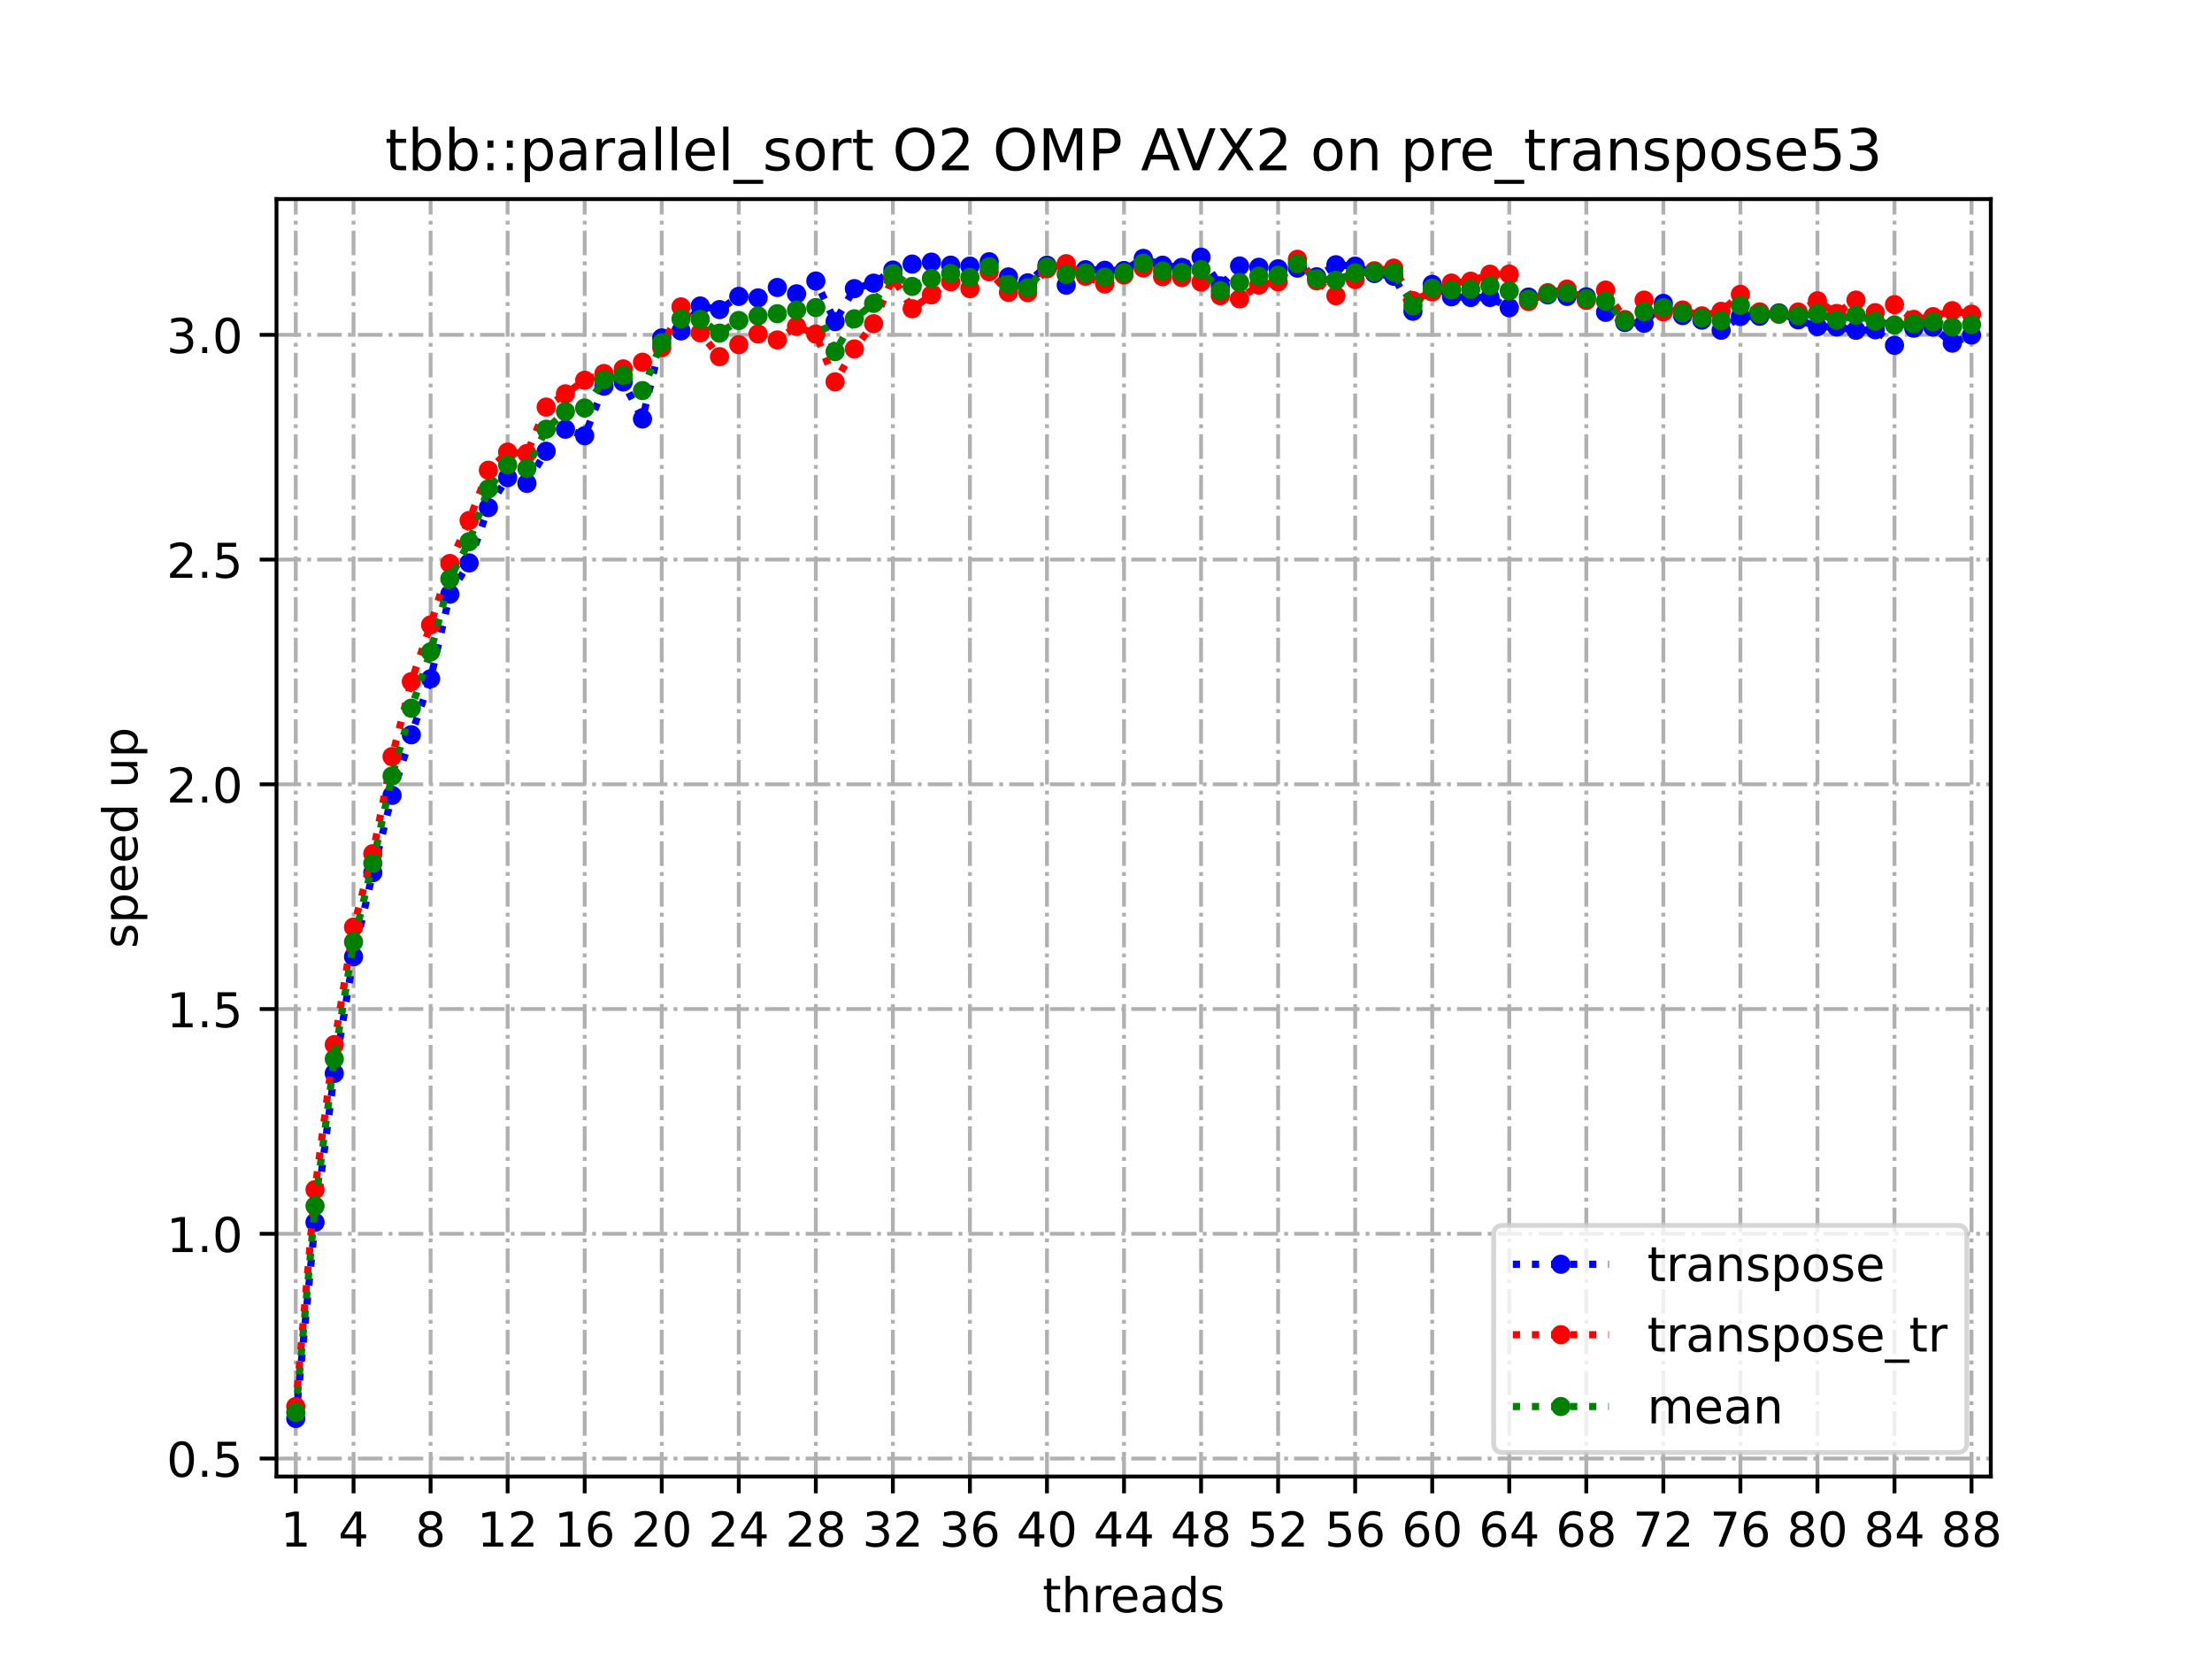 <?xml version="1.0" encoding="utf-8" standalone="no"?>
<!DOCTYPE svg PUBLIC "-//W3C//DTD SVG 1.1//EN"
  "http://www.w3.org/Graphics/SVG/1.1/DTD/svg11.dtd">
<!-- Created with matplotlib (https://matplotlib.org/) -->
<svg height="345.6pt" version="1.1" viewBox="0 0 460.8 345.6" width="460.8pt" xmlns="http://www.w3.org/2000/svg" xmlns:xlink="http://www.w3.org/1999/xlink">
 <defs>
  <style type="text/css">
*{stroke-linecap:butt;stroke-linejoin:round;}
  </style>
 </defs>
 <g id="figure_1">
  <g id="patch_1">
   <path d="M 0 345.6 
L 460.8 345.6 
L 460.8 0 
L 0 0 
z
" style="fill:#ffffff;"/>
  </g>
  <g id="axes_1">
   <g id="patch_2">
    <path d="M 57.6 307.584 
L 414.72 307.584 
L 414.72 41.472 
L 57.6 41.472 
z
" style="fill:#ffffff;"/>
   </g>
   <g id="matplotlib.axis_1">
    <g id="xtick_1">
     <g id="line2d_1">
      <path clip-path="url(#p80300b6896)" d="M 61.613 307.584 
L 61.613 41.472 
" style="fill:none;stroke:#b0b0b0;stroke-dasharray:5.12,1.28,0.8,1.28;stroke-dashoffset:0;stroke-width:0.8;"/>
     </g>
     <g id="line2d_2">
      <defs>
       <path d="M 0 0 
L 0 3.5 
" id="madbc951f0d" style="stroke:#000000;stroke-width:0.8;"/>
      </defs>
      <g>
       <use style="stroke:#000000;stroke-width:0.8;" x="61.613" xlink:href="#madbc951f0d" y="307.584"/>
      </g>
     </g>
     <g id="text_1">
      <!-- 1 -->
      <defs>
       <path d="M 12.406 8.297 
L 28.516 8.297 
L 28.516 63.922 
L 10.984 60.406 
L 10.984 69.391 
L 28.422 72.906 
L 38.281 72.906 
L 38.281 8.297 
L 54.391 8.297 
L 54.391 0 
L 12.406 0 
z
" id="DejaVuSans-49"/>
      </defs>
      <g transform="translate(58.431 322.182)scale(0.1 -0.1)">
       <use xlink:href="#DejaVuSans-49"/>
      </g>
     </g>
    </g>
    <g id="xtick_2">
     <g id="line2d_3">
      <path clip-path="url(#p80300b6896)" d="M 73.65 307.584 
L 73.65 41.472 
" style="fill:none;stroke:#b0b0b0;stroke-dasharray:5.12,1.28,0.8,1.28;stroke-dashoffset:0;stroke-width:0.8;"/>
     </g>
     <g id="line2d_4">
      <g>
       <use style="stroke:#000000;stroke-width:0.8;" x="73.65" xlink:href="#madbc951f0d" y="307.584"/>
      </g>
     </g>
     <g id="text_2">
      <!-- 4 -->
      <defs>
       <path d="M 37.797 64.312 
L 12.891 25.391 
L 37.797 25.391 
z
M 35.203 72.906 
L 47.609 72.906 
L 47.609 25.391 
L 58.016 25.391 
L 58.016 17.188 
L 47.609 17.188 
L 47.609 0 
L 37.797 0 
L 37.797 17.188 
L 4.891 17.188 
L 4.891 26.703 
z
" id="DejaVuSans-52"/>
      </defs>
      <g transform="translate(70.469 322.182)scale(0.1 -0.1)">
       <use xlink:href="#DejaVuSans-52"/>
      </g>
     </g>
    </g>
    <g id="xtick_3">
     <g id="line2d_5">
      <path clip-path="url(#p80300b6896)" d="M 89.701 307.584 
L 89.701 41.472 
" style="fill:none;stroke:#b0b0b0;stroke-dasharray:5.12,1.28,0.8,1.28;stroke-dashoffset:0;stroke-width:0.8;"/>
     </g>
     <g id="line2d_6">
      <g>
       <use style="stroke:#000000;stroke-width:0.8;" x="89.701" xlink:href="#madbc951f0d" y="307.584"/>
      </g>
     </g>
     <g id="text_3">
      <!-- 8 -->
      <defs>
       <path d="M 31.781 34.625 
Q 24.75 34.625 20.719 30.859 
Q 16.703 27.094 16.703 20.516 
Q 16.703 13.922 20.719 10.156 
Q 24.75 6.391 31.781 6.391 
Q 38.812 6.391 42.859 10.172 
Q 46.922 13.969 46.922 20.516 
Q 46.922 27.094 42.891 30.859 
Q 38.875 34.625 31.781 34.625 
z
M 21.922 38.812 
Q 15.578 40.375 12.031 44.719 
Q 8.5 49.078 8.5 55.328 
Q 8.5 64.062 14.719 69.141 
Q 20.953 74.219 31.781 74.219 
Q 42.672 74.219 48.875 69.141 
Q 55.078 64.062 55.078 55.328 
Q 55.078 49.078 51.531 44.719 
Q 48 40.375 41.703 38.812 
Q 48.828 37.156 52.797 32.312 
Q 56.781 27.484 56.781 20.516 
Q 56.781 9.906 50.312 4.234 
Q 43.844 -1.422 31.781 -1.422 
Q 19.734 -1.422 13.25 4.234 
Q 6.781 9.906 6.781 20.516 
Q 6.781 27.484 10.781 32.312 
Q 14.797 37.156 21.922 38.812 
z
M 18.312 54.391 
Q 18.312 48.734 21.844 45.562 
Q 25.391 42.391 31.781 42.391 
Q 38.141 42.391 41.719 45.562 
Q 45.312 48.734 45.312 54.391 
Q 45.312 60.062 41.719 63.234 
Q 38.141 66.406 31.781 66.406 
Q 25.391 66.406 21.844 63.234 
Q 18.312 60.062 18.312 54.391 
z
" id="DejaVuSans-56"/>
      </defs>
      <g transform="translate(86.519 322.182)scale(0.1 -0.1)">
       <use xlink:href="#DejaVuSans-56"/>
      </g>
     </g>
    </g>
    <g id="xtick_4">
     <g id="line2d_7">
      <path clip-path="url(#p80300b6896)" d="M 105.751 307.584 
L 105.751 41.472 
" style="fill:none;stroke:#b0b0b0;stroke-dasharray:5.12,1.28,0.8,1.28;stroke-dashoffset:0;stroke-width:0.8;"/>
     </g>
     <g id="line2d_8">
      <g>
       <use style="stroke:#000000;stroke-width:0.8;" x="105.751" xlink:href="#madbc951f0d" y="307.584"/>
      </g>
     </g>
     <g id="text_4">
      <!-- 12 -->
      <defs>
       <path d="M 19.188 8.297 
L 53.609 8.297 
L 53.609 0 
L 7.328 0 
L 7.328 8.297 
Q 12.938 14.109 22.625 23.891 
Q 32.328 33.688 34.812 36.531 
Q 39.547 41.844 41.422 45.531 
Q 43.312 49.219 43.312 52.781 
Q 43.312 58.594 39.234 62.25 
Q 35.156 65.922 28.609 65.922 
Q 23.969 65.922 18.812 64.312 
Q 13.672 62.703 7.812 59.422 
L 7.812 69.391 
Q 13.766 71.781 18.938 73 
Q 24.125 74.219 28.422 74.219 
Q 39.75 74.219 46.484 68.547 
Q 53.219 62.891 53.219 53.422 
Q 53.219 48.922 51.531 44.891 
Q 49.859 40.875 45.406 35.406 
Q 44.188 33.984 37.641 27.219 
Q 31.109 20.453 19.188 8.297 
z
" id="DejaVuSans-50"/>
      </defs>
      <g transform="translate(99.389 322.182)scale(0.1 -0.1)">
       <use xlink:href="#DejaVuSans-49"/>
       <use x="63.623" xlink:href="#DejaVuSans-50"/>
      </g>
     </g>
    </g>
    <g id="xtick_5">
     <g id="line2d_9">
      <path clip-path="url(#p80300b6896)" d="M 121.801 307.584 
L 121.801 41.472 
" style="fill:none;stroke:#b0b0b0;stroke-dasharray:5.12,1.28,0.8,1.28;stroke-dashoffset:0;stroke-width:0.8;"/>
     </g>
     <g id="line2d_10">
      <g>
       <use style="stroke:#000000;stroke-width:0.8;" x="121.801" xlink:href="#madbc951f0d" y="307.584"/>
      </g>
     </g>
     <g id="text_5">
      <!-- 16 -->
      <defs>
       <path d="M 33.016 40.375 
Q 26.375 40.375 22.484 35.828 
Q 18.609 31.297 18.609 23.391 
Q 18.609 15.531 22.484 10.953 
Q 26.375 6.391 33.016 6.391 
Q 39.656 6.391 43.531 10.953 
Q 47.406 15.531 47.406 23.391 
Q 47.406 31.297 43.531 35.828 
Q 39.656 40.375 33.016 40.375 
z
M 52.594 71.297 
L 52.594 62.312 
Q 48.875 64.062 45.094 64.984 
Q 41.312 65.922 37.594 65.922 
Q 27.828 65.922 22.672 59.328 
Q 17.531 52.734 16.797 39.406 
Q 19.672 43.656 24.016 45.922 
Q 28.375 48.188 33.594 48.188 
Q 44.578 48.188 50.953 41.516 
Q 57.328 34.859 57.328 23.391 
Q 57.328 12.156 50.688 5.359 
Q 44.047 -1.422 33.016 -1.422 
Q 20.359 -1.422 13.672 8.266 
Q 6.984 17.969 6.984 36.375 
Q 6.984 53.656 15.188 63.938 
Q 23.391 74.219 37.203 74.219 
Q 40.922 74.219 44.703 73.484 
Q 48.484 72.75 52.594 71.297 
z
" id="DejaVuSans-54"/>
      </defs>
      <g transform="translate(115.439 322.182)scale(0.1 -0.1)">
       <use xlink:href="#DejaVuSans-49"/>
       <use x="63.623" xlink:href="#DejaVuSans-54"/>
      </g>
     </g>
    </g>
    <g id="xtick_6">
     <g id="line2d_11">
      <path clip-path="url(#p80300b6896)" d="M 137.852 307.584 
L 137.852 41.472 
" style="fill:none;stroke:#b0b0b0;stroke-dasharray:5.12,1.28,0.8,1.28;stroke-dashoffset:0;stroke-width:0.8;"/>
     </g>
     <g id="line2d_12">
      <g>
       <use style="stroke:#000000;stroke-width:0.8;" x="137.852" xlink:href="#madbc951f0d" y="307.584"/>
      </g>
     </g>
     <g id="text_6">
      <!-- 20 -->
      <defs>
       <path d="M 31.781 66.406 
Q 24.172 66.406 20.328 58.906 
Q 16.5 51.422 16.5 36.375 
Q 16.5 21.391 20.328 13.891 
Q 24.172 6.391 31.781 6.391 
Q 39.453 6.391 43.281 13.891 
Q 47.125 21.391 47.125 36.375 
Q 47.125 51.422 43.281 58.906 
Q 39.453 66.406 31.781 66.406 
z
M 31.781 74.219 
Q 44.047 74.219 50.516 64.516 
Q 56.984 54.828 56.984 36.375 
Q 56.984 17.969 50.516 8.266 
Q 44.047 -1.422 31.781 -1.422 
Q 19.531 -1.422 13.062 8.266 
Q 6.594 17.969 6.594 36.375 
Q 6.594 54.828 13.062 64.516 
Q 19.531 74.219 31.781 74.219 
z
" id="DejaVuSans-48"/>
      </defs>
      <g transform="translate(131.489 322.182)scale(0.1 -0.1)">
       <use xlink:href="#DejaVuSans-50"/>
       <use x="63.623" xlink:href="#DejaVuSans-48"/>
      </g>
     </g>
    </g>
    <g id="xtick_7">
     <g id="line2d_13">
      <path clip-path="url(#p80300b6896)" d="M 153.902 307.584 
L 153.902 41.472 
" style="fill:none;stroke:#b0b0b0;stroke-dasharray:5.12,1.28,0.8,1.28;stroke-dashoffset:0;stroke-width:0.8;"/>
     </g>
     <g id="line2d_14">
      <g>
       <use style="stroke:#000000;stroke-width:0.8;" x="153.902" xlink:href="#madbc951f0d" y="307.584"/>
      </g>
     </g>
     <g id="text_7">
      <!-- 24 -->
      <g transform="translate(147.54 322.182)scale(0.1 -0.1)">
       <use xlink:href="#DejaVuSans-50"/>
       <use x="63.623" xlink:href="#DejaVuSans-52"/>
      </g>
     </g>
    </g>
    <g id="xtick_8">
     <g id="line2d_15">
      <path clip-path="url(#p80300b6896)" d="M 169.952 307.584 
L 169.952 41.472 
" style="fill:none;stroke:#b0b0b0;stroke-dasharray:5.12,1.28,0.8,1.28;stroke-dashoffset:0;stroke-width:0.8;"/>
     </g>
     <g id="line2d_16">
      <g>
       <use style="stroke:#000000;stroke-width:0.8;" x="169.952" xlink:href="#madbc951f0d" y="307.584"/>
      </g>
     </g>
     <g id="text_8">
      <!-- 28 -->
      <g transform="translate(163.59 322.182)scale(0.1 -0.1)">
       <use xlink:href="#DejaVuSans-50"/>
       <use x="63.623" xlink:href="#DejaVuSans-56"/>
      </g>
     </g>
    </g>
    <g id="xtick_9">
     <g id="line2d_17">
      <path clip-path="url(#p80300b6896)" d="M 186.003 307.584 
L 186.003 41.472 
" style="fill:none;stroke:#b0b0b0;stroke-dasharray:5.12,1.28,0.8,1.28;stroke-dashoffset:0;stroke-width:0.8;"/>
     </g>
     <g id="line2d_18">
      <g>
       <use style="stroke:#000000;stroke-width:0.8;" x="186.003" xlink:href="#madbc951f0d" y="307.584"/>
      </g>
     </g>
     <g id="text_9">
      <!-- 32 -->
      <defs>
       <path d="M 40.578 39.312 
Q 47.656 37.797 51.625 33 
Q 55.609 28.219 55.609 21.188 
Q 55.609 10.406 48.188 4.484 
Q 40.766 -1.422 27.094 -1.422 
Q 22.516 -1.422 17.656 -0.516 
Q 12.797 0.391 7.625 2.203 
L 7.625 11.719 
Q 11.719 9.328 16.594 8.109 
Q 21.484 6.891 26.812 6.891 
Q 36.078 6.891 40.938 10.547 
Q 45.797 14.203 45.797 21.188 
Q 45.797 27.641 41.281 31.266 
Q 36.766 34.906 28.719 34.906 
L 20.219 34.906 
L 20.219 43.016 
L 29.109 43.016 
Q 36.375 43.016 40.234 45.922 
Q 44.094 48.828 44.094 54.297 
Q 44.094 59.906 40.109 62.906 
Q 36.141 65.922 28.719 65.922 
Q 24.656 65.922 20.016 65.031 
Q 15.375 64.156 9.812 62.312 
L 9.812 71.094 
Q 15.438 72.656 20.344 73.438 
Q 25.25 74.219 29.594 74.219 
Q 40.828 74.219 47.359 69.109 
Q 53.906 64.016 53.906 55.328 
Q 53.906 49.266 50.438 45.094 
Q 46.969 40.922 40.578 39.312 
z
" id="DejaVuSans-51"/>
      </defs>
      <g transform="translate(179.64 322.182)scale(0.1 -0.1)">
       <use xlink:href="#DejaVuSans-51"/>
       <use x="63.623" xlink:href="#DejaVuSans-50"/>
      </g>
     </g>
    </g>
    <g id="xtick_10">
     <g id="line2d_19">
      <path clip-path="url(#p80300b6896)" d="M 202.053 307.584 
L 202.053 41.472 
" style="fill:none;stroke:#b0b0b0;stroke-dasharray:5.12,1.28,0.8,1.28;stroke-dashoffset:0;stroke-width:0.8;"/>
     </g>
     <g id="line2d_20">
      <g>
       <use style="stroke:#000000;stroke-width:0.8;" x="202.053" xlink:href="#madbc951f0d" y="307.584"/>
      </g>
     </g>
     <g id="text_10">
      <!-- 36 -->
      <g transform="translate(195.691 322.182)scale(0.1 -0.1)">
       <use xlink:href="#DejaVuSans-51"/>
       <use x="63.623" xlink:href="#DejaVuSans-54"/>
      </g>
     </g>
    </g>
    <g id="xtick_11">
     <g id="line2d_21">
      <path clip-path="url(#p80300b6896)" d="M 218.103 307.584 
L 218.103 41.472 
" style="fill:none;stroke:#b0b0b0;stroke-dasharray:5.12,1.28,0.8,1.28;stroke-dashoffset:0;stroke-width:0.8;"/>
     </g>
     <g id="line2d_22">
      <g>
       <use style="stroke:#000000;stroke-width:0.8;" x="218.103" xlink:href="#madbc951f0d" y="307.584"/>
      </g>
     </g>
     <g id="text_11">
      <!-- 40 -->
      <g transform="translate(211.741 322.182)scale(0.1 -0.1)">
       <use xlink:href="#DejaVuSans-52"/>
       <use x="63.623" xlink:href="#DejaVuSans-48"/>
      </g>
     </g>
    </g>
    <g id="xtick_12">
     <g id="line2d_23">
      <path clip-path="url(#p80300b6896)" d="M 234.154 307.584 
L 234.154 41.472 
" style="fill:none;stroke:#b0b0b0;stroke-dasharray:5.12,1.28,0.8,1.28;stroke-dashoffset:0;stroke-width:0.8;"/>
     </g>
     <g id="line2d_24">
      <g>
       <use style="stroke:#000000;stroke-width:0.8;" x="234.154" xlink:href="#madbc951f0d" y="307.584"/>
      </g>
     </g>
     <g id="text_12">
      <!-- 44 -->
      <g transform="translate(227.791 322.182)scale(0.1 -0.1)">
       <use xlink:href="#DejaVuSans-52"/>
       <use x="63.623" xlink:href="#DejaVuSans-52"/>
      </g>
     </g>
    </g>
    <g id="xtick_13">
     <g id="line2d_25">
      <path clip-path="url(#p80300b6896)" d="M 250.204 307.584 
L 250.204 41.472 
" style="fill:none;stroke:#b0b0b0;stroke-dasharray:5.12,1.28,0.8,1.28;stroke-dashoffset:0;stroke-width:0.8;"/>
     </g>
     <g id="line2d_26">
      <g>
       <use style="stroke:#000000;stroke-width:0.8;" x="250.204" xlink:href="#madbc951f0d" y="307.584"/>
      </g>
     </g>
     <g id="text_13">
      <!-- 48 -->
      <g transform="translate(243.842 322.182)scale(0.1 -0.1)">
       <use xlink:href="#DejaVuSans-52"/>
       <use x="63.623" xlink:href="#DejaVuSans-56"/>
      </g>
     </g>
    </g>
    <g id="xtick_14">
     <g id="line2d_27">
      <path clip-path="url(#p80300b6896)" d="M 266.254 307.584 
L 266.254 41.472 
" style="fill:none;stroke:#b0b0b0;stroke-dasharray:5.12,1.28,0.8,1.28;stroke-dashoffset:0;stroke-width:0.8;"/>
     </g>
     <g id="line2d_28">
      <g>
       <use style="stroke:#000000;stroke-width:0.8;" x="266.254" xlink:href="#madbc951f0d" y="307.584"/>
      </g>
     </g>
     <g id="text_14">
      <!-- 52 -->
      <defs>
       <path d="M 10.797 72.906 
L 49.516 72.906 
L 49.516 64.594 
L 19.828 64.594 
L 19.828 46.734 
Q 21.969 47.469 24.109 47.828 
Q 26.266 48.188 28.422 48.188 
Q 40.625 48.188 47.75 41.5 
Q 54.891 34.812 54.891 23.391 
Q 54.891 11.625 47.562 5.094 
Q 40.234 -1.422 26.906 -1.422 
Q 22.312 -1.422 17.547 -0.641 
Q 12.797 0.141 7.719 1.703 
L 7.719 11.625 
Q 12.109 9.234 16.797 8.062 
Q 21.484 6.891 26.703 6.891 
Q 35.156 6.891 40.078 11.328 
Q 45.016 15.766 45.016 23.391 
Q 45.016 31 40.078 35.438 
Q 35.156 39.891 26.703 39.891 
Q 22.75 39.891 18.812 39.016 
Q 14.891 38.141 10.797 36.281 
z
" id="DejaVuSans-53"/>
      </defs>
      <g transform="translate(259.892 322.182)scale(0.1 -0.1)">
       <use xlink:href="#DejaVuSans-53"/>
       <use x="63.623" xlink:href="#DejaVuSans-50"/>
      </g>
     </g>
    </g>
    <g id="xtick_15">
     <g id="line2d_29">
      <path clip-path="url(#p80300b6896)" d="M 282.305 307.584 
L 282.305 41.472 
" style="fill:none;stroke:#b0b0b0;stroke-dasharray:5.12,1.28,0.8,1.28;stroke-dashoffset:0;stroke-width:0.8;"/>
     </g>
     <g id="line2d_30">
      <g>
       <use style="stroke:#000000;stroke-width:0.8;" x="282.305" xlink:href="#madbc951f0d" y="307.584"/>
      </g>
     </g>
     <g id="text_15">
      <!-- 56 -->
      <g transform="translate(275.942 322.182)scale(0.1 -0.1)">
       <use xlink:href="#DejaVuSans-53"/>
       <use x="63.623" xlink:href="#DejaVuSans-54"/>
      </g>
     </g>
    </g>
    <g id="xtick_16">
     <g id="line2d_31">
      <path clip-path="url(#p80300b6896)" d="M 298.355 307.584 
L 298.355 41.472 
" style="fill:none;stroke:#b0b0b0;stroke-dasharray:5.12,1.28,0.8,1.28;stroke-dashoffset:0;stroke-width:0.8;"/>
     </g>
     <g id="line2d_32">
      <g>
       <use style="stroke:#000000;stroke-width:0.8;" x="298.355" xlink:href="#madbc951f0d" y="307.584"/>
      </g>
     </g>
     <g id="text_16">
      <!-- 60 -->
      <g transform="translate(291.993 322.182)scale(0.1 -0.1)">
       <use xlink:href="#DejaVuSans-54"/>
       <use x="63.623" xlink:href="#DejaVuSans-48"/>
      </g>
     </g>
    </g>
    <g id="xtick_17">
     <g id="line2d_33">
      <path clip-path="url(#p80300b6896)" d="M 314.405 307.584 
L 314.405 41.472 
" style="fill:none;stroke:#b0b0b0;stroke-dasharray:5.12,1.28,0.8,1.28;stroke-dashoffset:0;stroke-width:0.8;"/>
     </g>
     <g id="line2d_34">
      <g>
       <use style="stroke:#000000;stroke-width:0.8;" x="314.405" xlink:href="#madbc951f0d" y="307.584"/>
      </g>
     </g>
     <g id="text_17">
      <!-- 64 -->
      <g transform="translate(308.043 322.182)scale(0.1 -0.1)">
       <use xlink:href="#DejaVuSans-54"/>
       <use x="63.623" xlink:href="#DejaVuSans-52"/>
      </g>
     </g>
    </g>
    <g id="xtick_18">
     <g id="line2d_35">
      <path clip-path="url(#p80300b6896)" d="M 330.456 307.584 
L 330.456 41.472 
" style="fill:none;stroke:#b0b0b0;stroke-dasharray:5.12,1.28,0.8,1.28;stroke-dashoffset:0;stroke-width:0.8;"/>
     </g>
     <g id="line2d_36">
      <g>
       <use style="stroke:#000000;stroke-width:0.8;" x="330.456" xlink:href="#madbc951f0d" y="307.584"/>
      </g>
     </g>
     <g id="text_18">
      <!-- 68 -->
      <g transform="translate(324.093 322.182)scale(0.1 -0.1)">
       <use xlink:href="#DejaVuSans-54"/>
       <use x="63.623" xlink:href="#DejaVuSans-56"/>
      </g>
     </g>
    </g>
    <g id="xtick_19">
     <g id="line2d_37">
      <path clip-path="url(#p80300b6896)" d="M 346.506 307.584 
L 346.506 41.472 
" style="fill:none;stroke:#b0b0b0;stroke-dasharray:5.12,1.28,0.8,1.28;stroke-dashoffset:0;stroke-width:0.8;"/>
     </g>
     <g id="line2d_38">
      <g>
       <use style="stroke:#000000;stroke-width:0.8;" x="346.506" xlink:href="#madbc951f0d" y="307.584"/>
      </g>
     </g>
     <g id="text_19">
      <!-- 72 -->
      <defs>
       <path d="M 8.203 72.906 
L 55.078 72.906 
L 55.078 68.703 
L 28.609 0 
L 18.312 0 
L 43.219 64.594 
L 8.203 64.594 
z
" id="DejaVuSans-55"/>
      </defs>
      <g transform="translate(340.144 322.182)scale(0.1 -0.1)">
       <use xlink:href="#DejaVuSans-55"/>
       <use x="63.623" xlink:href="#DejaVuSans-50"/>
      </g>
     </g>
    </g>
    <g id="xtick_20">
     <g id="line2d_39">
      <path clip-path="url(#p80300b6896)" d="M 362.556 307.584 
L 362.556 41.472 
" style="fill:none;stroke:#b0b0b0;stroke-dasharray:5.12,1.28,0.8,1.28;stroke-dashoffset:0;stroke-width:0.8;"/>
     </g>
     <g id="line2d_40">
      <g>
       <use style="stroke:#000000;stroke-width:0.8;" x="362.556" xlink:href="#madbc951f0d" y="307.584"/>
      </g>
     </g>
     <g id="text_20">
      <!-- 76 -->
      <g transform="translate(356.194 322.182)scale(0.1 -0.1)">
       <use xlink:href="#DejaVuSans-55"/>
       <use x="63.623" xlink:href="#DejaVuSans-54"/>
      </g>
     </g>
    </g>
    <g id="xtick_21">
     <g id="line2d_41">
      <path clip-path="url(#p80300b6896)" d="M 378.607 307.584 
L 378.607 41.472 
" style="fill:none;stroke:#b0b0b0;stroke-dasharray:5.12,1.28,0.8,1.28;stroke-dashoffset:0;stroke-width:0.8;"/>
     </g>
     <g id="line2d_42">
      <g>
       <use style="stroke:#000000;stroke-width:0.8;" x="378.607" xlink:href="#madbc951f0d" y="307.584"/>
      </g>
     </g>
     <g id="text_21">
      <!-- 80 -->
      <g transform="translate(372.244 322.182)scale(0.1 -0.1)">
       <use xlink:href="#DejaVuSans-56"/>
       <use x="63.623" xlink:href="#DejaVuSans-48"/>
      </g>
     </g>
    </g>
    <g id="xtick_22">
     <g id="line2d_43">
      <path clip-path="url(#p80300b6896)" d="M 394.657 307.584 
L 394.657 41.472 
" style="fill:none;stroke:#b0b0b0;stroke-dasharray:5.12,1.28,0.8,1.28;stroke-dashoffset:0;stroke-width:0.8;"/>
     </g>
     <g id="line2d_44">
      <g>
       <use style="stroke:#000000;stroke-width:0.8;" x="394.657" xlink:href="#madbc951f0d" y="307.584"/>
      </g>
     </g>
     <g id="text_22">
      <!-- 84 -->
      <g transform="translate(388.295 322.182)scale(0.1 -0.1)">
       <use xlink:href="#DejaVuSans-56"/>
       <use x="63.623" xlink:href="#DejaVuSans-52"/>
      </g>
     </g>
    </g>
    <g id="xtick_23">
     <g id="line2d_45">
      <path clip-path="url(#p80300b6896)" d="M 410.707 307.584 
L 410.707 41.472 
" style="fill:none;stroke:#b0b0b0;stroke-dasharray:5.12,1.28,0.8,1.28;stroke-dashoffset:0;stroke-width:0.8;"/>
     </g>
     <g id="line2d_46">
      <g>
       <use style="stroke:#000000;stroke-width:0.8;" x="410.707" xlink:href="#madbc951f0d" y="307.584"/>
      </g>
     </g>
     <g id="text_23">
      <!-- 88 -->
      <g transform="translate(404.345 322.182)scale(0.1 -0.1)">
       <use xlink:href="#DejaVuSans-56"/>
       <use x="63.623" xlink:href="#DejaVuSans-56"/>
      </g>
     </g>
    </g>
    <g id="text_24">
     <!-- threads -->
     <defs>
      <path d="M 18.312 70.219 
L 18.312 54.688 
L 36.812 54.688 
L 36.812 47.703 
L 18.312 47.703 
L 18.312 18.016 
Q 18.312 11.328 20.141 9.422 
Q 21.969 7.516 27.594 7.516 
L 36.812 7.516 
L 36.812 0 
L 27.594 0 
Q 17.188 0 13.234 3.875 
Q 9.281 7.766 9.281 18.016 
L 9.281 47.703 
L 2.688 47.703 
L 2.688 54.688 
L 9.281 54.688 
L 9.281 70.219 
z
" id="DejaVuSans-116"/>
      <path d="M 54.891 33.016 
L 54.891 0 
L 45.906 0 
L 45.906 32.719 
Q 45.906 40.484 42.875 44.328 
Q 39.844 48.188 33.797 48.188 
Q 26.516 48.188 22.312 43.547 
Q 18.109 38.922 18.109 30.906 
L 18.109 0 
L 9.078 0 
L 9.078 75.984 
L 18.109 75.984 
L 18.109 46.188 
Q 21.344 51.125 25.703 53.562 
Q 30.078 56 35.797 56 
Q 45.219 56 50.047 50.172 
Q 54.891 44.344 54.891 33.016 
z
" id="DejaVuSans-104"/>
      <path d="M 41.109 46.297 
Q 39.594 47.172 37.812 47.578 
Q 36.031 48 33.891 48 
Q 26.266 48 22.188 43.047 
Q 18.109 38.094 18.109 28.812 
L 18.109 0 
L 9.078 0 
L 9.078 54.688 
L 18.109 54.688 
L 18.109 46.188 
Q 20.953 51.172 25.484 53.578 
Q 30.031 56 36.531 56 
Q 37.453 56 38.578 55.875 
Q 39.703 55.766 41.062 55.516 
z
" id="DejaVuSans-114"/>
      <path d="M 56.203 29.594 
L 56.203 25.203 
L 14.891 25.203 
Q 15.484 15.922 20.484 11.062 
Q 25.484 6.203 34.422 6.203 
Q 39.594 6.203 44.453 7.469 
Q 49.312 8.734 54.109 11.281 
L 54.109 2.781 
Q 49.266 0.734 44.188 -0.344 
Q 39.109 -1.422 33.891 -1.422 
Q 20.797 -1.422 13.156 6.188 
Q 5.516 13.812 5.516 26.812 
Q 5.516 40.234 12.766 48.109 
Q 20.016 56 32.328 56 
Q 43.359 56 49.781 48.891 
Q 56.203 41.797 56.203 29.594 
z
M 47.219 32.234 
Q 47.125 39.594 43.094 43.984 
Q 39.062 48.391 32.422 48.391 
Q 24.906 48.391 20.391 44.141 
Q 15.875 39.891 15.188 32.172 
z
" id="DejaVuSans-101"/>
      <path d="M 34.281 27.484 
Q 23.391 27.484 19.188 25 
Q 14.984 22.516 14.984 16.5 
Q 14.984 11.719 18.141 8.906 
Q 21.297 6.109 26.703 6.109 
Q 34.188 6.109 38.703 11.406 
Q 43.219 16.703 43.219 25.484 
L 43.219 27.484 
z
M 52.203 31.203 
L 52.203 0 
L 43.219 0 
L 43.219 8.297 
Q 40.141 3.328 35.547 0.953 
Q 30.953 -1.422 24.312 -1.422 
Q 15.922 -1.422 10.953 3.297 
Q 6 8.016 6 15.922 
Q 6 25.141 12.172 29.828 
Q 18.359 34.516 30.609 34.516 
L 43.219 34.516 
L 43.219 35.406 
Q 43.219 41.609 39.141 45 
Q 35.062 48.391 27.688 48.391 
Q 23 48.391 18.547 47.266 
Q 14.109 46.141 10.016 43.891 
L 10.016 52.203 
Q 14.938 54.109 19.578 55.047 
Q 24.219 56 28.609 56 
Q 40.484 56 46.344 49.844 
Q 52.203 43.703 52.203 31.203 
z
" id="DejaVuSans-97"/>
      <path d="M 45.406 46.391 
L 45.406 75.984 
L 54.391 75.984 
L 54.391 0 
L 45.406 0 
L 45.406 8.203 
Q 42.578 3.328 38.25 0.953 
Q 33.938 -1.422 27.875 -1.422 
Q 17.969 -1.422 11.734 6.484 
Q 5.516 14.406 5.516 27.297 
Q 5.516 40.188 11.734 48.094 
Q 17.969 56 27.875 56 
Q 33.938 56 38.25 53.625 
Q 42.578 51.266 45.406 46.391 
z
M 14.797 27.297 
Q 14.797 17.391 18.875 11.75 
Q 22.953 6.109 30.078 6.109 
Q 37.203 6.109 41.297 11.75 
Q 45.406 17.391 45.406 27.297 
Q 45.406 37.203 41.297 42.844 
Q 37.203 48.484 30.078 48.484 
Q 22.953 48.484 18.875 42.844 
Q 14.797 37.203 14.797 27.297 
z
" id="DejaVuSans-100"/>
      <path d="M 44.281 53.078 
L 44.281 44.578 
Q 40.484 46.531 36.375 47.5 
Q 32.281 48.484 27.875 48.484 
Q 21.188 48.484 17.844 46.438 
Q 14.5 44.391 14.5 40.281 
Q 14.5 37.156 16.891 35.375 
Q 19.281 33.594 26.516 31.984 
L 29.594 31.297 
Q 39.156 29.25 43.188 25.516 
Q 47.219 21.781 47.219 15.094 
Q 47.219 7.469 41.188 3.016 
Q 35.156 -1.422 24.609 -1.422 
Q 20.219 -1.422 15.453 -0.562 
Q 10.688 0.297 5.422 2 
L 5.422 11.281 
Q 10.406 8.688 15.234 7.391 
Q 20.062 6.109 24.812 6.109 
Q 31.156 6.109 34.562 8.281 
Q 37.984 10.453 37.984 14.406 
Q 37.984 18.062 35.516 20.016 
Q 33.062 21.969 24.703 23.781 
L 21.578 24.516 
Q 13.234 26.266 9.516 29.906 
Q 5.812 33.547 5.812 39.891 
Q 5.812 47.609 11.281 51.797 
Q 16.75 56 26.812 56 
Q 31.781 56 36.172 55.266 
Q 40.578 54.547 44.281 53.078 
z
" id="DejaVuSans-115"/>
     </defs>
     <g transform="translate(217.169 335.861)scale(0.1 -0.1)">
      <use xlink:href="#DejaVuSans-116"/>
      <use x="39.209" xlink:href="#DejaVuSans-104"/>
      <use x="102.588" xlink:href="#DejaVuSans-114"/>
      <use x="141.451" xlink:href="#DejaVuSans-101"/>
      <use x="202.975" xlink:href="#DejaVuSans-97"/>
      <use x="264.254" xlink:href="#DejaVuSans-100"/>
      <use x="327.73" xlink:href="#DejaVuSans-115"/>
     </g>
    </g>
   </g>
   <g id="matplotlib.axis_2">
    <g id="ytick_1">
     <g id="line2d_47">
      <path clip-path="url(#p80300b6896)" d="M 57.6 303.838 
L 414.72 303.838 
" style="fill:none;stroke:#b0b0b0;stroke-dasharray:5.12,1.28,0.8,1.28;stroke-dashoffset:0;stroke-width:0.8;"/>
     </g>
     <g id="line2d_48">
      <defs>
       <path d="M 0 0 
L -3.5 0 
" id="m34f3af42c0" style="stroke:#000000;stroke-width:0.8;"/>
      </defs>
      <g>
       <use style="stroke:#000000;stroke-width:0.8;" x="57.6" xlink:href="#m34f3af42c0" y="303.838"/>
      </g>
     </g>
     <g id="text_25">
      <!-- 0.5 -->
      <defs>
       <path d="M 10.688 12.406 
L 21 12.406 
L 21 0 
L 10.688 0 
z
" id="DejaVuSans-46"/>
      </defs>
      <g transform="translate(34.697 307.637)scale(0.1 -0.1)">
       <use xlink:href="#DejaVuSans-48"/>
       <use x="63.623" xlink:href="#DejaVuSans-46"/>
       <use x="95.41" xlink:href="#DejaVuSans-53"/>
      </g>
     </g>
    </g>
    <g id="ytick_2">
     <g id="line2d_49">
      <path clip-path="url(#p80300b6896)" d="M 57.6 257.02 
L 414.72 257.02 
" style="fill:none;stroke:#b0b0b0;stroke-dasharray:5.12,1.28,0.8,1.28;stroke-dashoffset:0;stroke-width:0.8;"/>
     </g>
     <g id="line2d_50">
      <g>
       <use style="stroke:#000000;stroke-width:0.8;" x="57.6" xlink:href="#m34f3af42c0" y="257.02"/>
      </g>
     </g>
     <g id="text_26">
      <!-- 1.0 -->
      <g transform="translate(34.697 260.819)scale(0.1 -0.1)">
       <use xlink:href="#DejaVuSans-49"/>
       <use x="63.623" xlink:href="#DejaVuSans-46"/>
       <use x="95.41" xlink:href="#DejaVuSans-48"/>
      </g>
     </g>
    </g>
    <g id="ytick_3">
     <g id="line2d_51">
      <path clip-path="url(#p80300b6896)" d="M 57.6 210.203 
L 414.72 210.203 
" style="fill:none;stroke:#b0b0b0;stroke-dasharray:5.12,1.28,0.8,1.28;stroke-dashoffset:0;stroke-width:0.8;"/>
     </g>
     <g id="line2d_52">
      <g>
       <use style="stroke:#000000;stroke-width:0.8;" x="57.6" xlink:href="#m34f3af42c0" y="210.203"/>
      </g>
     </g>
     <g id="text_27">
      <!-- 1.5 -->
      <g transform="translate(34.697 214.002)scale(0.1 -0.1)">
       <use xlink:href="#DejaVuSans-49"/>
       <use x="63.623" xlink:href="#DejaVuSans-46"/>
       <use x="95.41" xlink:href="#DejaVuSans-53"/>
      </g>
     </g>
    </g>
    <g id="ytick_4">
     <g id="line2d_53">
      <path clip-path="url(#p80300b6896)" d="M 57.6 163.385 
L 414.72 163.385 
" style="fill:none;stroke:#b0b0b0;stroke-dasharray:5.12,1.28,0.8,1.28;stroke-dashoffset:0;stroke-width:0.8;"/>
     </g>
     <g id="line2d_54">
      <g>
       <use style="stroke:#000000;stroke-width:0.8;" x="57.6" xlink:href="#m34f3af42c0" y="163.385"/>
      </g>
     </g>
     <g id="text_28">
      <!-- 2.0 -->
      <g transform="translate(34.697 167.184)scale(0.1 -0.1)">
       <use xlink:href="#DejaVuSans-50"/>
       <use x="63.623" xlink:href="#DejaVuSans-46"/>
       <use x="95.41" xlink:href="#DejaVuSans-48"/>
      </g>
     </g>
    </g>
    <g id="ytick_5">
     <g id="line2d_55">
      <path clip-path="url(#p80300b6896)" d="M 57.6 116.567 
L 414.72 116.567 
" style="fill:none;stroke:#b0b0b0;stroke-dasharray:5.12,1.28,0.8,1.28;stroke-dashoffset:0;stroke-width:0.8;"/>
     </g>
     <g id="line2d_56">
      <g>
       <use style="stroke:#000000;stroke-width:0.8;" x="57.6" xlink:href="#m34f3af42c0" y="116.567"/>
      </g>
     </g>
     <g id="text_29">
      <!-- 2.5 -->
      <g transform="translate(34.697 120.366)scale(0.1 -0.1)">
       <use xlink:href="#DejaVuSans-50"/>
       <use x="63.623" xlink:href="#DejaVuSans-46"/>
       <use x="95.41" xlink:href="#DejaVuSans-53"/>
      </g>
     </g>
    </g>
    <g id="ytick_6">
     <g id="line2d_57">
      <path clip-path="url(#p80300b6896)" d="M 57.6 69.749 
L 414.72 69.749 
" style="fill:none;stroke:#b0b0b0;stroke-dasharray:5.12,1.28,0.8,1.28;stroke-dashoffset:0;stroke-width:0.8;"/>
     </g>
     <g id="line2d_58">
      <g>
       <use style="stroke:#000000;stroke-width:0.8;" x="57.6" xlink:href="#m34f3af42c0" y="69.749"/>
      </g>
     </g>
     <g id="text_30">
      <!-- 3.0 -->
      <g transform="translate(34.697 73.548)scale(0.1 -0.1)">
       <use xlink:href="#DejaVuSans-51"/>
       <use x="63.623" xlink:href="#DejaVuSans-46"/>
       <use x="95.41" xlink:href="#DejaVuSans-48"/>
      </g>
     </g>
    </g>
    <g id="text_31">
     <!-- speed up -->
     <defs>
      <path d="M 18.109 8.203 
L 18.109 -20.797 
L 9.078 -20.797 
L 9.078 54.688 
L 18.109 54.688 
L 18.109 46.391 
Q 20.953 51.266 25.266 53.625 
Q 29.594 56 35.594 56 
Q 45.562 56 51.781 48.094 
Q 58.016 40.188 58.016 27.297 
Q 58.016 14.406 51.781 6.484 
Q 45.562 -1.422 35.594 -1.422 
Q 29.594 -1.422 25.266 0.953 
Q 20.953 3.328 18.109 8.203 
z
M 48.688 27.297 
Q 48.688 37.203 44.609 42.844 
Q 40.531 48.484 33.406 48.484 
Q 26.266 48.484 22.188 42.844 
Q 18.109 37.203 18.109 27.297 
Q 18.109 17.391 22.188 11.75 
Q 26.266 6.109 33.406 6.109 
Q 40.531 6.109 44.609 11.75 
Q 48.688 17.391 48.688 27.297 
z
" id="DejaVuSans-112"/>
      <path id="DejaVuSans-32"/>
      <path d="M 8.5 21.578 
L 8.5 54.688 
L 17.484 54.688 
L 17.484 21.922 
Q 17.484 14.156 20.5 10.266 
Q 23.531 6.391 29.594 6.391 
Q 36.859 6.391 41.078 11.031 
Q 45.312 15.672 45.312 23.688 
L 45.312 54.688 
L 54.297 54.688 
L 54.297 0 
L 45.312 0 
L 45.312 8.406 
Q 42.047 3.422 37.719 1 
Q 33.406 -1.422 27.688 -1.422 
Q 18.266 -1.422 13.375 4.438 
Q 8.5 10.297 8.5 21.578 
z
M 31.109 56 
z
" id="DejaVuSans-117"/>
     </defs>
     <g transform="translate(28.617 197.566)rotate(-90)scale(0.1 -0.1)">
      <use xlink:href="#DejaVuSans-115"/>
      <use x="52.1" xlink:href="#DejaVuSans-112"/>
      <use x="115.576" xlink:href="#DejaVuSans-101"/>
      <use x="177.1" xlink:href="#DejaVuSans-101"/>
      <use x="238.623" xlink:href="#DejaVuSans-100"/>
      <use x="302.1" xlink:href="#DejaVuSans-32"/>
      <use x="333.887" xlink:href="#DejaVuSans-117"/>
      <use x="397.266" xlink:href="#DejaVuSans-112"/>
     </g>
    </g>
   </g>
   <g id="line2d_59">
    <path clip-path="url(#p80300b6896)" d="M 61.613 295.488 
L 65.625 254.63 
L 69.638 223.603 
L 73.65 199.303 
L 77.663 181.801 
L 81.676 165.692 
L 85.688 153.065 
L 89.701 141.392 
L 93.713 123.784 
L 97.726 117.263 
L 101.738 105.748 
L 105.751 99.5 
L 109.764 100.692 
L 113.776 94.004 
L 117.789 89.414 
L 121.801 90.772 
L 125.814 80.448 
L 129.827 79.573 
L 133.839 87.282 
L 137.852 70.396 
L 141.864 68.936 
L 145.877 63.745 
L 149.889 64.493 
L 153.902 61.739 
L 157.915 62.063 
L 161.927 59.886 
L 165.94 61.204 
L 169.952 58.544 
L 173.965 66.999 
L 177.978 60.127 
L 181.99 58.986 
L 186.003 56.257 
L 190.015 55.013 
L 194.028 54.603 
L 198.04 55.237 
L 202.053 55.436 
L 206.066 54.529 
L 210.078 57.689 
L 214.091 58.923 
L 218.103 55.253 
L 222.116 59.41 
L 226.129 56.185 
L 230.141 56.311 
L 234.154 56.356 
L 238.166 53.825 
L 242.179 55.248 
L 246.191 55.71 
L 250.204 53.568 
L 254.217 59.54 
L 258.229 55.41 
L 262.242 55.677 
L 266.254 55.992 
L 270.267 55.857 
L 274.28 57.662 
L 278.292 55.153 
L 282.305 55.441 
L 286.317 56.976 
L 290.33 57.543 
L 294.342 64.839 
L 298.355 59.241 
L 302.368 61.828 
L 306.38 61.974 
L 310.393 61.97 
L 314.405 64.116 
L 318.418 61.885 
L 322.431 61.43 
L 326.443 61.746 
L 330.456 61.83 
L 334.468 65.063 
L 338.481 67.178 
L 342.493 67.346 
L 346.506 63.201 
L 350.519 65.739 
L 354.531 66.696 
L 358.544 68.799 
L 362.556 65.932 
L 366.569 65.891 
L 370.582 65.181 
L 374.594 66.628 
L 378.607 68.045 
L 382.619 68.117 
L 386.632 68.801 
L 390.644 68.698 
L 394.657 71.943 
L 398.67 68.359 
L 402.682 68.164 
L 406.695 71.481 
L 410.707 69.794 
" style="fill:none;stroke:#0000ff;stroke-dasharray:1.5,2.475;stroke-dashoffset:0;stroke-width:1.5;"/>
    <defs>
     <path d="M 0 1.5 
C 0.398 1.5 0.779 1.342 1.061 1.061 
C 1.342 0.779 1.5 0.398 1.5 0 
C 1.5 -0.398 1.342 -0.779 1.061 -1.061 
C 0.779 -1.342 0.398 -1.5 0 -1.5 
C -0.398 -1.5 -0.779 -1.342 -1.061 -1.061 
C -1.342 -0.779 -1.5 -0.398 -1.5 0 
C -1.5 0.398 -1.342 0.779 -1.061 1.061 
C -0.779 1.342 -0.398 1.5 0 1.5 
z
" id="md892c9b899" style="stroke:#0000ff;"/>
    </defs>
    <g clip-path="url(#p80300b6896)">
     <use style="fill:#0000ff;stroke:#0000ff;" x="61.613" xlink:href="#md892c9b899" y="295.488"/>
     <use style="fill:#0000ff;stroke:#0000ff;" x="65.625" xlink:href="#md892c9b899" y="254.63"/>
     <use style="fill:#0000ff;stroke:#0000ff;" x="69.638" xlink:href="#md892c9b899" y="223.603"/>
     <use style="fill:#0000ff;stroke:#0000ff;" x="73.65" xlink:href="#md892c9b899" y="199.303"/>
     <use style="fill:#0000ff;stroke:#0000ff;" x="77.663" xlink:href="#md892c9b899" y="181.801"/>
     <use style="fill:#0000ff;stroke:#0000ff;" x="81.676" xlink:href="#md892c9b899" y="165.692"/>
     <use style="fill:#0000ff;stroke:#0000ff;" x="85.688" xlink:href="#md892c9b899" y="153.065"/>
     <use style="fill:#0000ff;stroke:#0000ff;" x="89.701" xlink:href="#md892c9b899" y="141.392"/>
     <use style="fill:#0000ff;stroke:#0000ff;" x="93.713" xlink:href="#md892c9b899" y="123.784"/>
     <use style="fill:#0000ff;stroke:#0000ff;" x="97.726" xlink:href="#md892c9b899" y="117.263"/>
     <use style="fill:#0000ff;stroke:#0000ff;" x="101.738" xlink:href="#md892c9b899" y="105.748"/>
     <use style="fill:#0000ff;stroke:#0000ff;" x="105.751" xlink:href="#md892c9b899" y="99.5"/>
     <use style="fill:#0000ff;stroke:#0000ff;" x="109.764" xlink:href="#md892c9b899" y="100.692"/>
     <use style="fill:#0000ff;stroke:#0000ff;" x="113.776" xlink:href="#md892c9b899" y="94.004"/>
     <use style="fill:#0000ff;stroke:#0000ff;" x="117.789" xlink:href="#md892c9b899" y="89.414"/>
     <use style="fill:#0000ff;stroke:#0000ff;" x="121.801" xlink:href="#md892c9b899" y="90.772"/>
     <use style="fill:#0000ff;stroke:#0000ff;" x="125.814" xlink:href="#md892c9b899" y="80.448"/>
     <use style="fill:#0000ff;stroke:#0000ff;" x="129.827" xlink:href="#md892c9b899" y="79.573"/>
     <use style="fill:#0000ff;stroke:#0000ff;" x="133.839" xlink:href="#md892c9b899" y="87.282"/>
     <use style="fill:#0000ff;stroke:#0000ff;" x="137.852" xlink:href="#md892c9b899" y="70.396"/>
     <use style="fill:#0000ff;stroke:#0000ff;" x="141.864" xlink:href="#md892c9b899" y="68.936"/>
     <use style="fill:#0000ff;stroke:#0000ff;" x="145.877" xlink:href="#md892c9b899" y="63.745"/>
     <use style="fill:#0000ff;stroke:#0000ff;" x="149.889" xlink:href="#md892c9b899" y="64.493"/>
     <use style="fill:#0000ff;stroke:#0000ff;" x="153.902" xlink:href="#md892c9b899" y="61.739"/>
     <use style="fill:#0000ff;stroke:#0000ff;" x="157.915" xlink:href="#md892c9b899" y="62.063"/>
     <use style="fill:#0000ff;stroke:#0000ff;" x="161.927" xlink:href="#md892c9b899" y="59.886"/>
     <use style="fill:#0000ff;stroke:#0000ff;" x="165.94" xlink:href="#md892c9b899" y="61.204"/>
     <use style="fill:#0000ff;stroke:#0000ff;" x="169.952" xlink:href="#md892c9b899" y="58.544"/>
     <use style="fill:#0000ff;stroke:#0000ff;" x="173.965" xlink:href="#md892c9b899" y="66.999"/>
     <use style="fill:#0000ff;stroke:#0000ff;" x="177.978" xlink:href="#md892c9b899" y="60.127"/>
     <use style="fill:#0000ff;stroke:#0000ff;" x="181.99" xlink:href="#md892c9b899" y="58.986"/>
     <use style="fill:#0000ff;stroke:#0000ff;" x="186.003" xlink:href="#md892c9b899" y="56.257"/>
     <use style="fill:#0000ff;stroke:#0000ff;" x="190.015" xlink:href="#md892c9b899" y="55.013"/>
     <use style="fill:#0000ff;stroke:#0000ff;" x="194.028" xlink:href="#md892c9b899" y="54.603"/>
     <use style="fill:#0000ff;stroke:#0000ff;" x="198.04" xlink:href="#md892c9b899" y="55.237"/>
     <use style="fill:#0000ff;stroke:#0000ff;" x="202.053" xlink:href="#md892c9b899" y="55.436"/>
     <use style="fill:#0000ff;stroke:#0000ff;" x="206.066" xlink:href="#md892c9b899" y="54.529"/>
     <use style="fill:#0000ff;stroke:#0000ff;" x="210.078" xlink:href="#md892c9b899" y="57.689"/>
     <use style="fill:#0000ff;stroke:#0000ff;" x="214.091" xlink:href="#md892c9b899" y="58.923"/>
     <use style="fill:#0000ff;stroke:#0000ff;" x="218.103" xlink:href="#md892c9b899" y="55.253"/>
     <use style="fill:#0000ff;stroke:#0000ff;" x="222.116" xlink:href="#md892c9b899" y="59.41"/>
     <use style="fill:#0000ff;stroke:#0000ff;" x="226.129" xlink:href="#md892c9b899" y="56.185"/>
     <use style="fill:#0000ff;stroke:#0000ff;" x="230.141" xlink:href="#md892c9b899" y="56.311"/>
     <use style="fill:#0000ff;stroke:#0000ff;" x="234.154" xlink:href="#md892c9b899" y="56.356"/>
     <use style="fill:#0000ff;stroke:#0000ff;" x="238.166" xlink:href="#md892c9b899" y="53.825"/>
     <use style="fill:#0000ff;stroke:#0000ff;" x="242.179" xlink:href="#md892c9b899" y="55.248"/>
     <use style="fill:#0000ff;stroke:#0000ff;" x="246.191" xlink:href="#md892c9b899" y="55.71"/>
     <use style="fill:#0000ff;stroke:#0000ff;" x="250.204" xlink:href="#md892c9b899" y="53.568"/>
     <use style="fill:#0000ff;stroke:#0000ff;" x="254.217" xlink:href="#md892c9b899" y="59.54"/>
     <use style="fill:#0000ff;stroke:#0000ff;" x="258.229" xlink:href="#md892c9b899" y="55.41"/>
     <use style="fill:#0000ff;stroke:#0000ff;" x="262.242" xlink:href="#md892c9b899" y="55.677"/>
     <use style="fill:#0000ff;stroke:#0000ff;" x="266.254" xlink:href="#md892c9b899" y="55.992"/>
     <use style="fill:#0000ff;stroke:#0000ff;" x="270.267" xlink:href="#md892c9b899" y="55.857"/>
     <use style="fill:#0000ff;stroke:#0000ff;" x="274.28" xlink:href="#md892c9b899" y="57.662"/>
     <use style="fill:#0000ff;stroke:#0000ff;" x="278.292" xlink:href="#md892c9b899" y="55.153"/>
     <use style="fill:#0000ff;stroke:#0000ff;" x="282.305" xlink:href="#md892c9b899" y="55.441"/>
     <use style="fill:#0000ff;stroke:#0000ff;" x="286.317" xlink:href="#md892c9b899" y="56.976"/>
     <use style="fill:#0000ff;stroke:#0000ff;" x="290.33" xlink:href="#md892c9b899" y="57.543"/>
     <use style="fill:#0000ff;stroke:#0000ff;" x="294.342" xlink:href="#md892c9b899" y="64.839"/>
     <use style="fill:#0000ff;stroke:#0000ff;" x="298.355" xlink:href="#md892c9b899" y="59.241"/>
     <use style="fill:#0000ff;stroke:#0000ff;" x="302.368" xlink:href="#md892c9b899" y="61.828"/>
     <use style="fill:#0000ff;stroke:#0000ff;" x="306.38" xlink:href="#md892c9b899" y="61.974"/>
     <use style="fill:#0000ff;stroke:#0000ff;" x="310.393" xlink:href="#md892c9b899" y="61.97"/>
     <use style="fill:#0000ff;stroke:#0000ff;" x="314.405" xlink:href="#md892c9b899" y="64.116"/>
     <use style="fill:#0000ff;stroke:#0000ff;" x="318.418" xlink:href="#md892c9b899" y="61.885"/>
     <use style="fill:#0000ff;stroke:#0000ff;" x="322.431" xlink:href="#md892c9b899" y="61.43"/>
     <use style="fill:#0000ff;stroke:#0000ff;" x="326.443" xlink:href="#md892c9b899" y="61.746"/>
     <use style="fill:#0000ff;stroke:#0000ff;" x="330.456" xlink:href="#md892c9b899" y="61.83"/>
     <use style="fill:#0000ff;stroke:#0000ff;" x="334.468" xlink:href="#md892c9b899" y="65.063"/>
     <use style="fill:#0000ff;stroke:#0000ff;" x="338.481" xlink:href="#md892c9b899" y="67.178"/>
     <use style="fill:#0000ff;stroke:#0000ff;" x="342.493" xlink:href="#md892c9b899" y="67.346"/>
     <use style="fill:#0000ff;stroke:#0000ff;" x="346.506" xlink:href="#md892c9b899" y="63.201"/>
     <use style="fill:#0000ff;stroke:#0000ff;" x="350.519" xlink:href="#md892c9b899" y="65.739"/>
     <use style="fill:#0000ff;stroke:#0000ff;" x="354.531" xlink:href="#md892c9b899" y="66.696"/>
     <use style="fill:#0000ff;stroke:#0000ff;" x="358.544" xlink:href="#md892c9b899" y="68.799"/>
     <use style="fill:#0000ff;stroke:#0000ff;" x="362.556" xlink:href="#md892c9b899" y="65.932"/>
     <use style="fill:#0000ff;stroke:#0000ff;" x="366.569" xlink:href="#md892c9b899" y="65.891"/>
     <use style="fill:#0000ff;stroke:#0000ff;" x="370.582" xlink:href="#md892c9b899" y="65.181"/>
     <use style="fill:#0000ff;stroke:#0000ff;" x="374.594" xlink:href="#md892c9b899" y="66.628"/>
     <use style="fill:#0000ff;stroke:#0000ff;" x="378.607" xlink:href="#md892c9b899" y="68.045"/>
     <use style="fill:#0000ff;stroke:#0000ff;" x="382.619" xlink:href="#md892c9b899" y="68.117"/>
     <use style="fill:#0000ff;stroke:#0000ff;" x="386.632" xlink:href="#md892c9b899" y="68.801"/>
     <use style="fill:#0000ff;stroke:#0000ff;" x="390.644" xlink:href="#md892c9b899" y="68.698"/>
     <use style="fill:#0000ff;stroke:#0000ff;" x="394.657" xlink:href="#md892c9b899" y="71.943"/>
     <use style="fill:#0000ff;stroke:#0000ff;" x="398.67" xlink:href="#md892c9b899" y="68.359"/>
     <use style="fill:#0000ff;stroke:#0000ff;" x="402.682" xlink:href="#md892c9b899" y="68.164"/>
     <use style="fill:#0000ff;stroke:#0000ff;" x="406.695" xlink:href="#md892c9b899" y="71.481"/>
     <use style="fill:#0000ff;stroke:#0000ff;" x="410.707" xlink:href="#md892c9b899" y="69.794"/>
    </g>
   </g>
   <g id="line2d_60">
    <path clip-path="url(#p80300b6896)" d="M 61.613 293.013 
L 65.625 247.827 
L 69.638 217.617 
L 73.65 193.137 
L 77.663 177.846 
L 81.676 157.612 
L 85.688 141.999 
L 89.701 130.189 
L 93.713 117.392 
L 97.726 108.424 
L 101.738 97.954 
L 105.751 94.176 
L 109.764 94.467 
L 113.776 84.808 
L 117.789 82.048 
L 121.801 79.215 
L 125.814 77.812 
L 129.827 76.85 
L 133.839 75.455 
L 137.852 72.417 
L 141.864 63.928 
L 145.877 69.33 
L 149.889 74.302 
L 153.902 71.791 
L 157.915 69.568 
L 161.927 70.817 
L 165.94 67.979 
L 169.952 69.593 
L 173.965 79.537 
L 177.978 72.693 
L 181.99 67.424 
L 186.003 57.792 
L 190.015 64.321 
L 194.028 61.427 
L 198.04 58.69 
L 202.053 60.125 
L 206.066 56.608 
L 210.078 60.902 
L 214.091 60.958 
L 218.103 55.99 
L 222.116 54.935 
L 226.129 57.538 
L 230.141 59.161 
L 234.154 57.276 
L 238.166 55.824 
L 242.179 57.638 
L 246.191 57.82 
L 250.204 58.758 
L 254.217 61.605 
L 258.229 62.265 
L 262.242 59.384 
L 266.254 58.716 
L 270.267 54.016 
L 274.28 58.503 
L 278.292 61.611 
L 282.305 58.243 
L 286.317 56.409 
L 290.33 55.858 
L 294.342 62.619 
L 298.355 60.813 
L 302.368 58.96 
L 306.38 58.582 
L 310.393 57.122 
L 314.405 57.095 
L 318.418 62.804 
L 322.431 60.977 
L 326.443 60.229 
L 330.456 62.577 
L 334.468 60.43 
L 338.481 66.58 
L 342.493 62.518 
L 346.506 64.963 
L 350.519 64.58 
L 354.531 65.804 
L 358.544 64.855 
L 362.556 61.325 
L 366.569 64.98 
L 370.582 65.47 
L 374.594 65.004 
L 378.607 62.659 
L 382.619 65.3 
L 386.632 62.516 
L 390.644 65.133 
L 394.657 63.46 
L 398.67 66.54 
L 402.682 65.965 
L 406.695 64.722 
L 410.707 65.455 
" style="fill:none;stroke:#ff0000;stroke-dasharray:1.5,2.475;stroke-dashoffset:0;stroke-width:1.5;"/>
    <defs>
     <path d="M 0 1.5 
C 0.398 1.5 0.779 1.342 1.061 1.061 
C 1.342 0.779 1.5 0.398 1.5 0 
C 1.5 -0.398 1.342 -0.779 1.061 -1.061 
C 0.779 -1.342 0.398 -1.5 0 -1.5 
C -0.398 -1.5 -0.779 -1.342 -1.061 -1.061 
C -1.342 -0.779 -1.5 -0.398 -1.5 0 
C -1.5 0.398 -1.342 0.779 -1.061 1.061 
C -0.779 1.342 -0.398 1.5 0 1.5 
z
" id="mcf0565ce67" style="stroke:#ff0000;"/>
    </defs>
    <g clip-path="url(#p80300b6896)">
     <use style="fill:#ff0000;stroke:#ff0000;" x="61.613" xlink:href="#mcf0565ce67" y="293.013"/>
     <use style="fill:#ff0000;stroke:#ff0000;" x="65.625" xlink:href="#mcf0565ce67" y="247.827"/>
     <use style="fill:#ff0000;stroke:#ff0000;" x="69.638" xlink:href="#mcf0565ce67" y="217.617"/>
     <use style="fill:#ff0000;stroke:#ff0000;" x="73.65" xlink:href="#mcf0565ce67" y="193.137"/>
     <use style="fill:#ff0000;stroke:#ff0000;" x="77.663" xlink:href="#mcf0565ce67" y="177.846"/>
     <use style="fill:#ff0000;stroke:#ff0000;" x="81.676" xlink:href="#mcf0565ce67" y="157.612"/>
     <use style="fill:#ff0000;stroke:#ff0000;" x="85.688" xlink:href="#mcf0565ce67" y="141.999"/>
     <use style="fill:#ff0000;stroke:#ff0000;" x="89.701" xlink:href="#mcf0565ce67" y="130.189"/>
     <use style="fill:#ff0000;stroke:#ff0000;" x="93.713" xlink:href="#mcf0565ce67" y="117.392"/>
     <use style="fill:#ff0000;stroke:#ff0000;" x="97.726" xlink:href="#mcf0565ce67" y="108.424"/>
     <use style="fill:#ff0000;stroke:#ff0000;" x="101.738" xlink:href="#mcf0565ce67" y="97.954"/>
     <use style="fill:#ff0000;stroke:#ff0000;" x="105.751" xlink:href="#mcf0565ce67" y="94.176"/>
     <use style="fill:#ff0000;stroke:#ff0000;" x="109.764" xlink:href="#mcf0565ce67" y="94.467"/>
     <use style="fill:#ff0000;stroke:#ff0000;" x="113.776" xlink:href="#mcf0565ce67" y="84.808"/>
     <use style="fill:#ff0000;stroke:#ff0000;" x="117.789" xlink:href="#mcf0565ce67" y="82.048"/>
     <use style="fill:#ff0000;stroke:#ff0000;" x="121.801" xlink:href="#mcf0565ce67" y="79.215"/>
     <use style="fill:#ff0000;stroke:#ff0000;" x="125.814" xlink:href="#mcf0565ce67" y="77.812"/>
     <use style="fill:#ff0000;stroke:#ff0000;" x="129.827" xlink:href="#mcf0565ce67" y="76.85"/>
     <use style="fill:#ff0000;stroke:#ff0000;" x="133.839" xlink:href="#mcf0565ce67" y="75.455"/>
     <use style="fill:#ff0000;stroke:#ff0000;" x="137.852" xlink:href="#mcf0565ce67" y="72.417"/>
     <use style="fill:#ff0000;stroke:#ff0000;" x="141.864" xlink:href="#mcf0565ce67" y="63.928"/>
     <use style="fill:#ff0000;stroke:#ff0000;" x="145.877" xlink:href="#mcf0565ce67" y="69.33"/>
     <use style="fill:#ff0000;stroke:#ff0000;" x="149.889" xlink:href="#mcf0565ce67" y="74.302"/>
     <use style="fill:#ff0000;stroke:#ff0000;" x="153.902" xlink:href="#mcf0565ce67" y="71.791"/>
     <use style="fill:#ff0000;stroke:#ff0000;" x="157.915" xlink:href="#mcf0565ce67" y="69.568"/>
     <use style="fill:#ff0000;stroke:#ff0000;" x="161.927" xlink:href="#mcf0565ce67" y="70.817"/>
     <use style="fill:#ff0000;stroke:#ff0000;" x="165.94" xlink:href="#mcf0565ce67" y="67.979"/>
     <use style="fill:#ff0000;stroke:#ff0000;" x="169.952" xlink:href="#mcf0565ce67" y="69.593"/>
     <use style="fill:#ff0000;stroke:#ff0000;" x="173.965" xlink:href="#mcf0565ce67" y="79.537"/>
     <use style="fill:#ff0000;stroke:#ff0000;" x="177.978" xlink:href="#mcf0565ce67" y="72.693"/>
     <use style="fill:#ff0000;stroke:#ff0000;" x="181.99" xlink:href="#mcf0565ce67" y="67.424"/>
     <use style="fill:#ff0000;stroke:#ff0000;" x="186.003" xlink:href="#mcf0565ce67" y="57.792"/>
     <use style="fill:#ff0000;stroke:#ff0000;" x="190.015" xlink:href="#mcf0565ce67" y="64.321"/>
     <use style="fill:#ff0000;stroke:#ff0000;" x="194.028" xlink:href="#mcf0565ce67" y="61.427"/>
     <use style="fill:#ff0000;stroke:#ff0000;" x="198.04" xlink:href="#mcf0565ce67" y="58.69"/>
     <use style="fill:#ff0000;stroke:#ff0000;" x="202.053" xlink:href="#mcf0565ce67" y="60.125"/>
     <use style="fill:#ff0000;stroke:#ff0000;" x="206.066" xlink:href="#mcf0565ce67" y="56.608"/>
     <use style="fill:#ff0000;stroke:#ff0000;" x="210.078" xlink:href="#mcf0565ce67" y="60.902"/>
     <use style="fill:#ff0000;stroke:#ff0000;" x="214.091" xlink:href="#mcf0565ce67" y="60.958"/>
     <use style="fill:#ff0000;stroke:#ff0000;" x="218.103" xlink:href="#mcf0565ce67" y="55.99"/>
     <use style="fill:#ff0000;stroke:#ff0000;" x="222.116" xlink:href="#mcf0565ce67" y="54.935"/>
     <use style="fill:#ff0000;stroke:#ff0000;" x="226.129" xlink:href="#mcf0565ce67" y="57.538"/>
     <use style="fill:#ff0000;stroke:#ff0000;" x="230.141" xlink:href="#mcf0565ce67" y="59.161"/>
     <use style="fill:#ff0000;stroke:#ff0000;" x="234.154" xlink:href="#mcf0565ce67" y="57.276"/>
     <use style="fill:#ff0000;stroke:#ff0000;" x="238.166" xlink:href="#mcf0565ce67" y="55.824"/>
     <use style="fill:#ff0000;stroke:#ff0000;" x="242.179" xlink:href="#mcf0565ce67" y="57.638"/>
     <use style="fill:#ff0000;stroke:#ff0000;" x="246.191" xlink:href="#mcf0565ce67" y="57.82"/>
     <use style="fill:#ff0000;stroke:#ff0000;" x="250.204" xlink:href="#mcf0565ce67" y="58.758"/>
     <use style="fill:#ff0000;stroke:#ff0000;" x="254.217" xlink:href="#mcf0565ce67" y="61.605"/>
     <use style="fill:#ff0000;stroke:#ff0000;" x="258.229" xlink:href="#mcf0565ce67" y="62.265"/>
     <use style="fill:#ff0000;stroke:#ff0000;" x="262.242" xlink:href="#mcf0565ce67" y="59.384"/>
     <use style="fill:#ff0000;stroke:#ff0000;" x="266.254" xlink:href="#mcf0565ce67" y="58.716"/>
     <use style="fill:#ff0000;stroke:#ff0000;" x="270.267" xlink:href="#mcf0565ce67" y="54.016"/>
     <use style="fill:#ff0000;stroke:#ff0000;" x="274.28" xlink:href="#mcf0565ce67" y="58.503"/>
     <use style="fill:#ff0000;stroke:#ff0000;" x="278.292" xlink:href="#mcf0565ce67" y="61.611"/>
     <use style="fill:#ff0000;stroke:#ff0000;" x="282.305" xlink:href="#mcf0565ce67" y="58.243"/>
     <use style="fill:#ff0000;stroke:#ff0000;" x="286.317" xlink:href="#mcf0565ce67" y="56.409"/>
     <use style="fill:#ff0000;stroke:#ff0000;" x="290.33" xlink:href="#mcf0565ce67" y="55.858"/>
     <use style="fill:#ff0000;stroke:#ff0000;" x="294.342" xlink:href="#mcf0565ce67" y="62.619"/>
     <use style="fill:#ff0000;stroke:#ff0000;" x="298.355" xlink:href="#mcf0565ce67" y="60.813"/>
     <use style="fill:#ff0000;stroke:#ff0000;" x="302.368" xlink:href="#mcf0565ce67" y="58.96"/>
     <use style="fill:#ff0000;stroke:#ff0000;" x="306.38" xlink:href="#mcf0565ce67" y="58.582"/>
     <use style="fill:#ff0000;stroke:#ff0000;" x="310.393" xlink:href="#mcf0565ce67" y="57.122"/>
     <use style="fill:#ff0000;stroke:#ff0000;" x="314.405" xlink:href="#mcf0565ce67" y="57.095"/>
     <use style="fill:#ff0000;stroke:#ff0000;" x="318.418" xlink:href="#mcf0565ce67" y="62.804"/>
     <use style="fill:#ff0000;stroke:#ff0000;" x="322.431" xlink:href="#mcf0565ce67" y="60.977"/>
     <use style="fill:#ff0000;stroke:#ff0000;" x="326.443" xlink:href="#mcf0565ce67" y="60.229"/>
     <use style="fill:#ff0000;stroke:#ff0000;" x="330.456" xlink:href="#mcf0565ce67" y="62.577"/>
     <use style="fill:#ff0000;stroke:#ff0000;" x="334.468" xlink:href="#mcf0565ce67" y="60.43"/>
     <use style="fill:#ff0000;stroke:#ff0000;" x="338.481" xlink:href="#mcf0565ce67" y="66.58"/>
     <use style="fill:#ff0000;stroke:#ff0000;" x="342.493" xlink:href="#mcf0565ce67" y="62.518"/>
     <use style="fill:#ff0000;stroke:#ff0000;" x="346.506" xlink:href="#mcf0565ce67" y="64.963"/>
     <use style="fill:#ff0000;stroke:#ff0000;" x="350.519" xlink:href="#mcf0565ce67" y="64.58"/>
     <use style="fill:#ff0000;stroke:#ff0000;" x="354.531" xlink:href="#mcf0565ce67" y="65.804"/>
     <use style="fill:#ff0000;stroke:#ff0000;" x="358.544" xlink:href="#mcf0565ce67" y="64.855"/>
     <use style="fill:#ff0000;stroke:#ff0000;" x="362.556" xlink:href="#mcf0565ce67" y="61.325"/>
     <use style="fill:#ff0000;stroke:#ff0000;" x="366.569" xlink:href="#mcf0565ce67" y="64.98"/>
     <use style="fill:#ff0000;stroke:#ff0000;" x="370.582" xlink:href="#mcf0565ce67" y="65.47"/>
     <use style="fill:#ff0000;stroke:#ff0000;" x="374.594" xlink:href="#mcf0565ce67" y="65.004"/>
     <use style="fill:#ff0000;stroke:#ff0000;" x="378.607" xlink:href="#mcf0565ce67" y="62.659"/>
     <use style="fill:#ff0000;stroke:#ff0000;" x="382.619" xlink:href="#mcf0565ce67" y="65.3"/>
     <use style="fill:#ff0000;stroke:#ff0000;" x="386.632" xlink:href="#mcf0565ce67" y="62.516"/>
     <use style="fill:#ff0000;stroke:#ff0000;" x="390.644" xlink:href="#mcf0565ce67" y="65.133"/>
     <use style="fill:#ff0000;stroke:#ff0000;" x="394.657" xlink:href="#mcf0565ce67" y="63.46"/>
     <use style="fill:#ff0000;stroke:#ff0000;" x="398.67" xlink:href="#mcf0565ce67" y="66.54"/>
     <use style="fill:#ff0000;stroke:#ff0000;" x="402.682" xlink:href="#mcf0565ce67" y="65.965"/>
     <use style="fill:#ff0000;stroke:#ff0000;" x="406.695" xlink:href="#mcf0565ce67" y="64.722"/>
     <use style="fill:#ff0000;stroke:#ff0000;" x="410.707" xlink:href="#mcf0565ce67" y="65.455"/>
    </g>
   </g>
   <g id="line2d_61">
    <path clip-path="url(#p80300b6896)" d="M 61.613 294.251 
L 65.625 251.228 
L 69.638 220.61 
L 73.65 196.22 
L 77.663 179.824 
L 81.676 161.652 
L 85.688 147.532 
L 89.701 135.791 
L 93.713 120.588 
L 97.726 112.843 
L 101.738 101.851 
L 105.751 96.838 
L 109.764 97.58 
L 113.776 89.406 
L 117.789 85.731 
L 121.801 84.994 
L 125.814 79.13 
L 129.827 78.212 
L 133.839 81.369 
L 137.852 71.407 
L 141.864 66.432 
L 145.877 66.537 
L 149.889 69.397 
L 153.902 66.765 
L 157.915 65.815 
L 161.927 65.352 
L 165.94 64.592 
L 169.952 64.068 
L 173.965 73.268 
L 177.978 66.41 
L 181.99 63.205 
L 186.003 57.025 
L 190.015 59.667 
L 194.028 58.015 
L 198.04 56.964 
L 202.053 57.78 
L 206.066 55.568 
L 210.078 59.296 
L 214.091 59.941 
L 218.103 55.622 
L 222.116 57.172 
L 226.129 56.861 
L 230.141 57.736 
L 234.154 56.816 
L 238.166 54.825 
L 242.179 56.443 
L 246.191 56.765 
L 250.204 56.163 
L 254.217 60.573 
L 258.229 58.837 
L 262.242 57.53 
L 266.254 57.354 
L 270.267 54.936 
L 274.28 58.083 
L 278.292 58.382 
L 282.305 56.842 
L 286.317 56.692 
L 290.33 56.701 
L 294.342 63.729 
L 298.355 60.027 
L 302.368 60.394 
L 306.38 60.278 
L 310.393 59.546 
L 314.405 60.605 
L 318.418 62.345 
L 322.431 61.203 
L 326.443 60.987 
L 330.456 62.203 
L 334.468 62.747 
L 338.481 66.879 
L 342.493 64.932 
L 346.506 64.082 
L 350.519 65.159 
L 354.531 66.25 
L 358.544 66.827 
L 362.556 63.628 
L 366.569 65.436 
L 370.582 65.326 
L 374.594 65.816 
L 378.607 65.352 
L 382.619 66.708 
L 386.632 65.659 
L 390.644 66.916 
L 394.657 67.701 
L 398.67 67.449 
L 402.682 67.065 
L 406.695 68.102 
L 410.707 67.624 
" style="fill:none;stroke:#008000;stroke-dasharray:1.5,2.475;stroke-dashoffset:0;stroke-width:1.5;"/>
    <defs>
     <path d="M 0 1.5 
C 0.398 1.5 0.779 1.342 1.061 1.061 
C 1.342 0.779 1.5 0.398 1.5 0 
C 1.5 -0.398 1.342 -0.779 1.061 -1.061 
C 0.779 -1.342 0.398 -1.5 0 -1.5 
C -0.398 -1.5 -0.779 -1.342 -1.061 -1.061 
C -1.342 -0.779 -1.5 -0.398 -1.5 0 
C -1.5 0.398 -1.342 0.779 -1.061 1.061 
C -0.779 1.342 -0.398 1.5 0 1.5 
z
" id="mc57b8fc961" style="stroke:#008000;"/>
    </defs>
    <g clip-path="url(#p80300b6896)">
     <use style="fill:#008000;stroke:#008000;" x="61.613" xlink:href="#mc57b8fc961" y="294.251"/>
     <use style="fill:#008000;stroke:#008000;" x="65.625" xlink:href="#mc57b8fc961" y="251.228"/>
     <use style="fill:#008000;stroke:#008000;" x="69.638" xlink:href="#mc57b8fc961" y="220.61"/>
     <use style="fill:#008000;stroke:#008000;" x="73.65" xlink:href="#mc57b8fc961" y="196.22"/>
     <use style="fill:#008000;stroke:#008000;" x="77.663" xlink:href="#mc57b8fc961" y="179.824"/>
     <use style="fill:#008000;stroke:#008000;" x="81.676" xlink:href="#mc57b8fc961" y="161.652"/>
     <use style="fill:#008000;stroke:#008000;" x="85.688" xlink:href="#mc57b8fc961" y="147.532"/>
     <use style="fill:#008000;stroke:#008000;" x="89.701" xlink:href="#mc57b8fc961" y="135.791"/>
     <use style="fill:#008000;stroke:#008000;" x="93.713" xlink:href="#mc57b8fc961" y="120.588"/>
     <use style="fill:#008000;stroke:#008000;" x="97.726" xlink:href="#mc57b8fc961" y="112.843"/>
     <use style="fill:#008000;stroke:#008000;" x="101.738" xlink:href="#mc57b8fc961" y="101.851"/>
     <use style="fill:#008000;stroke:#008000;" x="105.751" xlink:href="#mc57b8fc961" y="96.838"/>
     <use style="fill:#008000;stroke:#008000;" x="109.764" xlink:href="#mc57b8fc961" y="97.58"/>
     <use style="fill:#008000;stroke:#008000;" x="113.776" xlink:href="#mc57b8fc961" y="89.406"/>
     <use style="fill:#008000;stroke:#008000;" x="117.789" xlink:href="#mc57b8fc961" y="85.731"/>
     <use style="fill:#008000;stroke:#008000;" x="121.801" xlink:href="#mc57b8fc961" y="84.994"/>
     <use style="fill:#008000;stroke:#008000;" x="125.814" xlink:href="#mc57b8fc961" y="79.13"/>
     <use style="fill:#008000;stroke:#008000;" x="129.827" xlink:href="#mc57b8fc961" y="78.212"/>
     <use style="fill:#008000;stroke:#008000;" x="133.839" xlink:href="#mc57b8fc961" y="81.369"/>
     <use style="fill:#008000;stroke:#008000;" x="137.852" xlink:href="#mc57b8fc961" y="71.407"/>
     <use style="fill:#008000;stroke:#008000;" x="141.864" xlink:href="#mc57b8fc961" y="66.432"/>
     <use style="fill:#008000;stroke:#008000;" x="145.877" xlink:href="#mc57b8fc961" y="66.537"/>
     <use style="fill:#008000;stroke:#008000;" x="149.889" xlink:href="#mc57b8fc961" y="69.397"/>
     <use style="fill:#008000;stroke:#008000;" x="153.902" xlink:href="#mc57b8fc961" y="66.765"/>
     <use style="fill:#008000;stroke:#008000;" x="157.915" xlink:href="#mc57b8fc961" y="65.815"/>
     <use style="fill:#008000;stroke:#008000;" x="161.927" xlink:href="#mc57b8fc961" y="65.352"/>
     <use style="fill:#008000;stroke:#008000;" x="165.94" xlink:href="#mc57b8fc961" y="64.592"/>
     <use style="fill:#008000;stroke:#008000;" x="169.952" xlink:href="#mc57b8fc961" y="64.068"/>
     <use style="fill:#008000;stroke:#008000;" x="173.965" xlink:href="#mc57b8fc961" y="73.268"/>
     <use style="fill:#008000;stroke:#008000;" x="177.978" xlink:href="#mc57b8fc961" y="66.41"/>
     <use style="fill:#008000;stroke:#008000;" x="181.99" xlink:href="#mc57b8fc961" y="63.205"/>
     <use style="fill:#008000;stroke:#008000;" x="186.003" xlink:href="#mc57b8fc961" y="57.025"/>
     <use style="fill:#008000;stroke:#008000;" x="190.015" xlink:href="#mc57b8fc961" y="59.667"/>
     <use style="fill:#008000;stroke:#008000;" x="194.028" xlink:href="#mc57b8fc961" y="58.015"/>
     <use style="fill:#008000;stroke:#008000;" x="198.04" xlink:href="#mc57b8fc961" y="56.964"/>
     <use style="fill:#008000;stroke:#008000;" x="202.053" xlink:href="#mc57b8fc961" y="57.78"/>
     <use style="fill:#008000;stroke:#008000;" x="206.066" xlink:href="#mc57b8fc961" y="55.568"/>
     <use style="fill:#008000;stroke:#008000;" x="210.078" xlink:href="#mc57b8fc961" y="59.296"/>
     <use style="fill:#008000;stroke:#008000;" x="214.091" xlink:href="#mc57b8fc961" y="59.941"/>
     <use style="fill:#008000;stroke:#008000;" x="218.103" xlink:href="#mc57b8fc961" y="55.622"/>
     <use style="fill:#008000;stroke:#008000;" x="222.116" xlink:href="#mc57b8fc961" y="57.172"/>
     <use style="fill:#008000;stroke:#008000;" x="226.129" xlink:href="#mc57b8fc961" y="56.861"/>
     <use style="fill:#008000;stroke:#008000;" x="230.141" xlink:href="#mc57b8fc961" y="57.736"/>
     <use style="fill:#008000;stroke:#008000;" x="234.154" xlink:href="#mc57b8fc961" y="56.816"/>
     <use style="fill:#008000;stroke:#008000;" x="238.166" xlink:href="#mc57b8fc961" y="54.825"/>
     <use style="fill:#008000;stroke:#008000;" x="242.179" xlink:href="#mc57b8fc961" y="56.443"/>
     <use style="fill:#008000;stroke:#008000;" x="246.191" xlink:href="#mc57b8fc961" y="56.765"/>
     <use style="fill:#008000;stroke:#008000;" x="250.204" xlink:href="#mc57b8fc961" y="56.163"/>
     <use style="fill:#008000;stroke:#008000;" x="254.217" xlink:href="#mc57b8fc961" y="60.573"/>
     <use style="fill:#008000;stroke:#008000;" x="258.229" xlink:href="#mc57b8fc961" y="58.837"/>
     <use style="fill:#008000;stroke:#008000;" x="262.242" xlink:href="#mc57b8fc961" y="57.53"/>
     <use style="fill:#008000;stroke:#008000;" x="266.254" xlink:href="#mc57b8fc961" y="57.354"/>
     <use style="fill:#008000;stroke:#008000;" x="270.267" xlink:href="#mc57b8fc961" y="54.936"/>
     <use style="fill:#008000;stroke:#008000;" x="274.28" xlink:href="#mc57b8fc961" y="58.083"/>
     <use style="fill:#008000;stroke:#008000;" x="278.292" xlink:href="#mc57b8fc961" y="58.382"/>
     <use style="fill:#008000;stroke:#008000;" x="282.305" xlink:href="#mc57b8fc961" y="56.842"/>
     <use style="fill:#008000;stroke:#008000;" x="286.317" xlink:href="#mc57b8fc961" y="56.692"/>
     <use style="fill:#008000;stroke:#008000;" x="290.33" xlink:href="#mc57b8fc961" y="56.701"/>
     <use style="fill:#008000;stroke:#008000;" x="294.342" xlink:href="#mc57b8fc961" y="63.729"/>
     <use style="fill:#008000;stroke:#008000;" x="298.355" xlink:href="#mc57b8fc961" y="60.027"/>
     <use style="fill:#008000;stroke:#008000;" x="302.368" xlink:href="#mc57b8fc961" y="60.394"/>
     <use style="fill:#008000;stroke:#008000;" x="306.38" xlink:href="#mc57b8fc961" y="60.278"/>
     <use style="fill:#008000;stroke:#008000;" x="310.393" xlink:href="#mc57b8fc961" y="59.546"/>
     <use style="fill:#008000;stroke:#008000;" x="314.405" xlink:href="#mc57b8fc961" y="60.605"/>
     <use style="fill:#008000;stroke:#008000;" x="318.418" xlink:href="#mc57b8fc961" y="62.345"/>
     <use style="fill:#008000;stroke:#008000;" x="322.431" xlink:href="#mc57b8fc961" y="61.203"/>
     <use style="fill:#008000;stroke:#008000;" x="326.443" xlink:href="#mc57b8fc961" y="60.987"/>
     <use style="fill:#008000;stroke:#008000;" x="330.456" xlink:href="#mc57b8fc961" y="62.203"/>
     <use style="fill:#008000;stroke:#008000;" x="334.468" xlink:href="#mc57b8fc961" y="62.747"/>
     <use style="fill:#008000;stroke:#008000;" x="338.481" xlink:href="#mc57b8fc961" y="66.879"/>
     <use style="fill:#008000;stroke:#008000;" x="342.493" xlink:href="#mc57b8fc961" y="64.932"/>
     <use style="fill:#008000;stroke:#008000;" x="346.506" xlink:href="#mc57b8fc961" y="64.082"/>
     <use style="fill:#008000;stroke:#008000;" x="350.519" xlink:href="#mc57b8fc961" y="65.159"/>
     <use style="fill:#008000;stroke:#008000;" x="354.531" xlink:href="#mc57b8fc961" y="66.25"/>
     <use style="fill:#008000;stroke:#008000;" x="358.544" xlink:href="#mc57b8fc961" y="66.827"/>
     <use style="fill:#008000;stroke:#008000;" x="362.556" xlink:href="#mc57b8fc961" y="63.628"/>
     <use style="fill:#008000;stroke:#008000;" x="366.569" xlink:href="#mc57b8fc961" y="65.436"/>
     <use style="fill:#008000;stroke:#008000;" x="370.582" xlink:href="#mc57b8fc961" y="65.326"/>
     <use style="fill:#008000;stroke:#008000;" x="374.594" xlink:href="#mc57b8fc961" y="65.816"/>
     <use style="fill:#008000;stroke:#008000;" x="378.607" xlink:href="#mc57b8fc961" y="65.352"/>
     <use style="fill:#008000;stroke:#008000;" x="382.619" xlink:href="#mc57b8fc961" y="66.708"/>
     <use style="fill:#008000;stroke:#008000;" x="386.632" xlink:href="#mc57b8fc961" y="65.659"/>
     <use style="fill:#008000;stroke:#008000;" x="390.644" xlink:href="#mc57b8fc961" y="66.916"/>
     <use style="fill:#008000;stroke:#008000;" x="394.657" xlink:href="#mc57b8fc961" y="67.701"/>
     <use style="fill:#008000;stroke:#008000;" x="398.67" xlink:href="#mc57b8fc961" y="67.449"/>
     <use style="fill:#008000;stroke:#008000;" x="402.682" xlink:href="#mc57b8fc961" y="67.065"/>
     <use style="fill:#008000;stroke:#008000;" x="406.695" xlink:href="#mc57b8fc961" y="68.102"/>
     <use style="fill:#008000;stroke:#008000;" x="410.707" xlink:href="#mc57b8fc961" y="67.624"/>
    </g>
   </g>
   <g id="patch_3">
    <path d="M 57.6 307.584 
L 57.6 41.472 
" style="fill:none;stroke:#000000;stroke-linecap:square;stroke-linejoin:miter;stroke-width:0.8;"/>
   </g>
   <g id="patch_4">
    <path d="M 414.72 307.584 
L 414.72 41.472 
" style="fill:none;stroke:#000000;stroke-linecap:square;stroke-linejoin:miter;stroke-width:0.8;"/>
   </g>
   <g id="patch_5">
    <path d="M 57.6 307.584 
L 414.72 307.584 
" style="fill:none;stroke:#000000;stroke-linecap:square;stroke-linejoin:miter;stroke-width:0.8;"/>
   </g>
   <g id="patch_6">
    <path d="M 57.6 41.472 
L 414.72 41.472 
" style="fill:none;stroke:#000000;stroke-linecap:square;stroke-linejoin:miter;stroke-width:0.8;"/>
   </g>
   <g id="text_32">
    <!-- tbb::parallel_sort O2 OMP AVX2 on pre_transpose53 -->
    <defs>
     <path d="M 48.688 27.297 
Q 48.688 37.203 44.609 42.844 
Q 40.531 48.484 33.406 48.484 
Q 26.266 48.484 22.188 42.844 
Q 18.109 37.203 18.109 27.297 
Q 18.109 17.391 22.188 11.75 
Q 26.266 6.109 33.406 6.109 
Q 40.531 6.109 44.609 11.75 
Q 48.688 17.391 48.688 27.297 
z
M 18.109 46.391 
Q 20.953 51.266 25.266 53.625 
Q 29.594 56 35.594 56 
Q 45.562 56 51.781 48.094 
Q 58.016 40.188 58.016 27.297 
Q 58.016 14.406 51.781 6.484 
Q 45.562 -1.422 35.594 -1.422 
Q 29.594 -1.422 25.266 0.953 
Q 20.953 3.328 18.109 8.203 
L 18.109 0 
L 9.078 0 
L 9.078 75.984 
L 18.109 75.984 
z
" id="DejaVuSans-98"/>
     <path d="M 11.719 12.406 
L 22.016 12.406 
L 22.016 0 
L 11.719 0 
z
M 11.719 51.703 
L 22.016 51.703 
L 22.016 39.312 
L 11.719 39.312 
z
" id="DejaVuSans-58"/>
     <path d="M 9.422 75.984 
L 18.406 75.984 
L 18.406 0 
L 9.422 0 
z
" id="DejaVuSans-108"/>
     <path d="M 50.984 -16.609 
L 50.984 -23.578 
L -0.984 -23.578 
L -0.984 -16.609 
z
" id="DejaVuSans-95"/>
     <path d="M 30.609 48.391 
Q 23.391 48.391 19.188 42.75 
Q 14.984 37.109 14.984 27.297 
Q 14.984 17.484 19.156 11.844 
Q 23.344 6.203 30.609 6.203 
Q 37.797 6.203 41.984 11.859 
Q 46.188 17.531 46.188 27.297 
Q 46.188 37.016 41.984 42.703 
Q 37.797 48.391 30.609 48.391 
z
M 30.609 56 
Q 42.328 56 49.016 48.375 
Q 55.719 40.766 55.719 27.297 
Q 55.719 13.875 49.016 6.219 
Q 42.328 -1.422 30.609 -1.422 
Q 18.844 -1.422 12.172 6.219 
Q 5.516 13.875 5.516 27.297 
Q 5.516 40.766 12.172 48.375 
Q 18.844 56 30.609 56 
z
" id="DejaVuSans-111"/>
     <path d="M 39.406 66.219 
Q 28.656 66.219 22.328 58.203 
Q 16.016 50.203 16.016 36.375 
Q 16.016 22.609 22.328 14.594 
Q 28.656 6.594 39.406 6.594 
Q 50.141 6.594 56.422 14.594 
Q 62.703 22.609 62.703 36.375 
Q 62.703 50.203 56.422 58.203 
Q 50.141 66.219 39.406 66.219 
z
M 39.406 74.219 
Q 54.734 74.219 63.906 63.938 
Q 73.094 53.656 73.094 36.375 
Q 73.094 19.141 63.906 8.859 
Q 54.734 -1.422 39.406 -1.422 
Q 24.031 -1.422 14.812 8.828 
Q 5.609 19.094 5.609 36.375 
Q 5.609 53.656 14.812 63.938 
Q 24.031 74.219 39.406 74.219 
z
" id="DejaVuSans-79"/>
     <path d="M 9.812 72.906 
L 24.516 72.906 
L 43.109 23.297 
L 61.812 72.906 
L 76.516 72.906 
L 76.516 0 
L 66.891 0 
L 66.891 64.016 
L 48.094 14.016 
L 38.188 14.016 
L 19.391 64.016 
L 19.391 0 
L 9.812 0 
z
" id="DejaVuSans-77"/>
     <path d="M 19.672 64.797 
L 19.672 37.406 
L 32.078 37.406 
Q 38.969 37.406 42.719 40.969 
Q 46.484 44.531 46.484 51.125 
Q 46.484 57.672 42.719 61.234 
Q 38.969 64.797 32.078 64.797 
z
M 9.812 72.906 
L 32.078 72.906 
Q 44.344 72.906 50.609 67.359 
Q 56.891 61.812 56.891 51.125 
Q 56.891 40.328 50.609 34.812 
Q 44.344 29.297 32.078 29.297 
L 19.672 29.297 
L 19.672 0 
L 9.812 0 
z
" id="DejaVuSans-80"/>
     <path d="M 34.188 63.188 
L 20.797 26.906 
L 47.609 26.906 
z
M 28.609 72.906 
L 39.797 72.906 
L 67.578 0 
L 57.328 0 
L 50.688 18.703 
L 17.828 18.703 
L 11.188 0 
L 0.781 0 
z
" id="DejaVuSans-65"/>
     <path d="M 28.609 0 
L 0.781 72.906 
L 11.078 72.906 
L 34.188 11.531 
L 57.328 72.906 
L 67.578 72.906 
L 39.797 0 
z
" id="DejaVuSans-86"/>
     <path d="M 6.297 72.906 
L 16.891 72.906 
L 35.016 45.797 
L 53.219 72.906 
L 63.812 72.906 
L 40.375 37.891 
L 65.375 0 
L 54.781 0 
L 34.281 31 
L 13.625 0 
L 2.984 0 
L 29 38.922 
z
" id="DejaVuSans-88"/>
     <path d="M 54.891 33.016 
L 54.891 0 
L 45.906 0 
L 45.906 32.719 
Q 45.906 40.484 42.875 44.328 
Q 39.844 48.188 33.797 48.188 
Q 26.516 48.188 22.312 43.547 
Q 18.109 38.922 18.109 30.906 
L 18.109 0 
L 9.078 0 
L 9.078 54.688 
L 18.109 54.688 
L 18.109 46.188 
Q 21.344 51.125 25.703 53.562 
Q 30.078 56 35.797 56 
Q 45.219 56 50.047 50.172 
Q 54.891 44.344 54.891 33.016 
z
" id="DejaVuSans-110"/>
    </defs>
    <g transform="translate(80.2 35.472)scale(0.12 -0.12)">
     <use xlink:href="#DejaVuSans-116"/>
     <use x="39.209" xlink:href="#DejaVuSans-98"/>
     <use x="102.686" xlink:href="#DejaVuSans-98"/>
     <use x="166.162" xlink:href="#DejaVuSans-58"/>
     <use x="199.854" xlink:href="#DejaVuSans-58"/>
     <use x="233.545" xlink:href="#DejaVuSans-112"/>
     <use x="297.021" xlink:href="#DejaVuSans-97"/>
     <use x="358.301" xlink:href="#DejaVuSans-114"/>
     <use x="399.414" xlink:href="#DejaVuSans-97"/>
     <use x="460.693" xlink:href="#DejaVuSans-108"/>
     <use x="488.477" xlink:href="#DejaVuSans-108"/>
     <use x="516.26" xlink:href="#DejaVuSans-101"/>
     <use x="577.783" xlink:href="#DejaVuSans-108"/>
     <use x="605.566" xlink:href="#DejaVuSans-95"/>
     <use x="655.566" xlink:href="#DejaVuSans-115"/>
     <use x="707.666" xlink:href="#DejaVuSans-111"/>
     <use x="768.848" xlink:href="#DejaVuSans-114"/>
     <use x="809.961" xlink:href="#DejaVuSans-116"/>
     <use x="849.17" xlink:href="#DejaVuSans-32"/>
     <use x="880.957" xlink:href="#DejaVuSans-79"/>
     <use x="959.668" xlink:href="#DejaVuSans-50"/>
     <use x="1023.291" xlink:href="#DejaVuSans-32"/>
     <use x="1055.078" xlink:href="#DejaVuSans-79"/>
     <use x="1133.789" xlink:href="#DejaVuSans-77"/>
     <use x="1220.068" xlink:href="#DejaVuSans-80"/>
     <use x="1280.371" xlink:href="#DejaVuSans-32"/>
     <use x="1312.158" xlink:href="#DejaVuSans-65"/>
     <use x="1374.191" xlink:href="#DejaVuSans-86"/>
     <use x="1442.6" xlink:href="#DejaVuSans-88"/>
     <use x="1511.105" xlink:href="#DejaVuSans-50"/>
     <use x="1574.729" xlink:href="#DejaVuSans-32"/>
     <use x="1606.516" xlink:href="#DejaVuSans-111"/>
     <use x="1667.697" xlink:href="#DejaVuSans-110"/>
     <use x="1731.076" xlink:href="#DejaVuSans-32"/>
     <use x="1762.863" xlink:href="#DejaVuSans-112"/>
     <use x="1826.34" xlink:href="#DejaVuSans-114"/>
     <use x="1865.203" xlink:href="#DejaVuSans-101"/>
     <use x="1926.727" xlink:href="#DejaVuSans-95"/>
     <use x="1976.727" xlink:href="#DejaVuSans-116"/>
     <use x="2015.936" xlink:href="#DejaVuSans-114"/>
     <use x="2057.049" xlink:href="#DejaVuSans-97"/>
     <use x="2118.328" xlink:href="#DejaVuSans-110"/>
     <use x="2181.707" xlink:href="#DejaVuSans-115"/>
     <use x="2233.807" xlink:href="#DejaVuSans-112"/>
     <use x="2297.283" xlink:href="#DejaVuSans-111"/>
     <use x="2358.465" xlink:href="#DejaVuSans-115"/>
     <use x="2410.564" xlink:href="#DejaVuSans-101"/>
     <use x="2472.088" xlink:href="#DejaVuSans-53"/>
     <use x="2535.711" xlink:href="#DejaVuSans-51"/>
    </g>
   </g>
   <g id="legend_1">
    <g id="patch_7">
     <path d="M 313.153 302.584 
L 407.72 302.584 
Q 409.72 302.584 409.72 300.584 
L 409.72 257.272 
Q 409.72 255.272 407.72 255.272 
L 313.153 255.272 
Q 311.153 255.272 311.153 257.272 
L 311.153 300.584 
Q 311.153 302.584 313.153 302.584 
z
" style="fill:#ffffff;opacity:0.8;stroke:#cccccc;stroke-linejoin:miter;"/>
    </g>
    <g id="line2d_62">
     <path d="M 315.153 263.37 
L 335.153 263.37 
" style="fill:none;stroke:#0000ff;stroke-dasharray:1.5,2.475;stroke-dashoffset:0;stroke-width:1.5;"/>
    </g>
    <g id="line2d_63">
     <g>
      <use style="fill:#0000ff;stroke:#0000ff;" x="325.153" xlink:href="#md892c9b899" y="263.37"/>
     </g>
    </g>
    <g id="text_33">
     <!-- transpose -->
     <g transform="translate(343.153 266.87)scale(0.1 -0.1)">
      <use xlink:href="#DejaVuSans-116"/>
      <use x="39.209" xlink:href="#DejaVuSans-114"/>
      <use x="80.322" xlink:href="#DejaVuSans-97"/>
      <use x="141.602" xlink:href="#DejaVuSans-110"/>
      <use x="204.98" xlink:href="#DejaVuSans-115"/>
      <use x="257.08" xlink:href="#DejaVuSans-112"/>
      <use x="320.557" xlink:href="#DejaVuSans-111"/>
      <use x="381.738" xlink:href="#DejaVuSans-115"/>
      <use x="433.838" xlink:href="#DejaVuSans-101"/>
     </g>
    </g>
    <g id="line2d_64">
     <path d="M 315.153 278.048 
L 335.153 278.048 
" style="fill:none;stroke:#ff0000;stroke-dasharray:1.5,2.475;stroke-dashoffset:0;stroke-width:1.5;"/>
    </g>
    <g id="line2d_65">
     <g>
      <use style="fill:#ff0000;stroke:#ff0000;" x="325.153" xlink:href="#mcf0565ce67" y="278.048"/>
     </g>
    </g>
    <g id="text_34">
     <!-- transpose_tr -->
     <g transform="translate(343.153 281.548)scale(0.1 -0.1)">
      <use xlink:href="#DejaVuSans-116"/>
      <use x="39.209" xlink:href="#DejaVuSans-114"/>
      <use x="80.322" xlink:href="#DejaVuSans-97"/>
      <use x="141.602" xlink:href="#DejaVuSans-110"/>
      <use x="204.98" xlink:href="#DejaVuSans-115"/>
      <use x="257.08" xlink:href="#DejaVuSans-112"/>
      <use x="320.557" xlink:href="#DejaVuSans-111"/>
      <use x="381.738" xlink:href="#DejaVuSans-115"/>
      <use x="433.838" xlink:href="#DejaVuSans-101"/>
      <use x="495.361" xlink:href="#DejaVuSans-95"/>
      <use x="545.361" xlink:href="#DejaVuSans-116"/>
      <use x="584.57" xlink:href="#DejaVuSans-114"/>
     </g>
    </g>
    <g id="line2d_66">
     <path d="M 315.153 293.004 
L 335.153 293.004 
" style="fill:none;stroke:#008000;stroke-dasharray:1.5,2.475;stroke-dashoffset:0;stroke-width:1.5;"/>
    </g>
    <g id="line2d_67">
     <g>
      <use style="fill:#008000;stroke:#008000;" x="325.153" xlink:href="#mc57b8fc961" y="293.004"/>
     </g>
    </g>
    <g id="text_35">
     <!-- mean -->
     <defs>
      <path d="M 52 44.188 
Q 55.375 50.25 60.062 53.125 
Q 64.75 56 71.094 56 
Q 79.641 56 84.281 50.016 
Q 88.922 44.047 88.922 33.016 
L 88.922 0 
L 79.891 0 
L 79.891 32.719 
Q 79.891 40.578 77.094 44.375 
Q 74.312 48.188 68.609 48.188 
Q 61.625 48.188 57.562 43.547 
Q 53.516 38.922 53.516 30.906 
L 53.516 0 
L 44.484 0 
L 44.484 32.719 
Q 44.484 40.625 41.703 44.406 
Q 38.922 48.188 33.109 48.188 
Q 26.219 48.188 22.156 43.531 
Q 18.109 38.875 18.109 30.906 
L 18.109 0 
L 9.078 0 
L 9.078 54.688 
L 18.109 54.688 
L 18.109 46.188 
Q 21.188 51.219 25.484 53.609 
Q 29.781 56 35.688 56 
Q 41.656 56 45.828 52.969 
Q 50 49.953 52 44.188 
z
" id="DejaVuSans-109"/>
     </defs>
     <g transform="translate(343.153 296.504)scale(0.1 -0.1)">
      <use xlink:href="#DejaVuSans-109"/>
      <use x="97.412" xlink:href="#DejaVuSans-101"/>
      <use x="158.936" xlink:href="#DejaVuSans-97"/>
      <use x="220.215" xlink:href="#DejaVuSans-110"/>
     </g>
    </g>
   </g>
  </g>
 </g>
 <defs>
  <clipPath id="p80300b6896">
   <rect height="266.112" width="357.12" x="57.6" y="41.472"/>
  </clipPath>
 </defs>
</svg>
